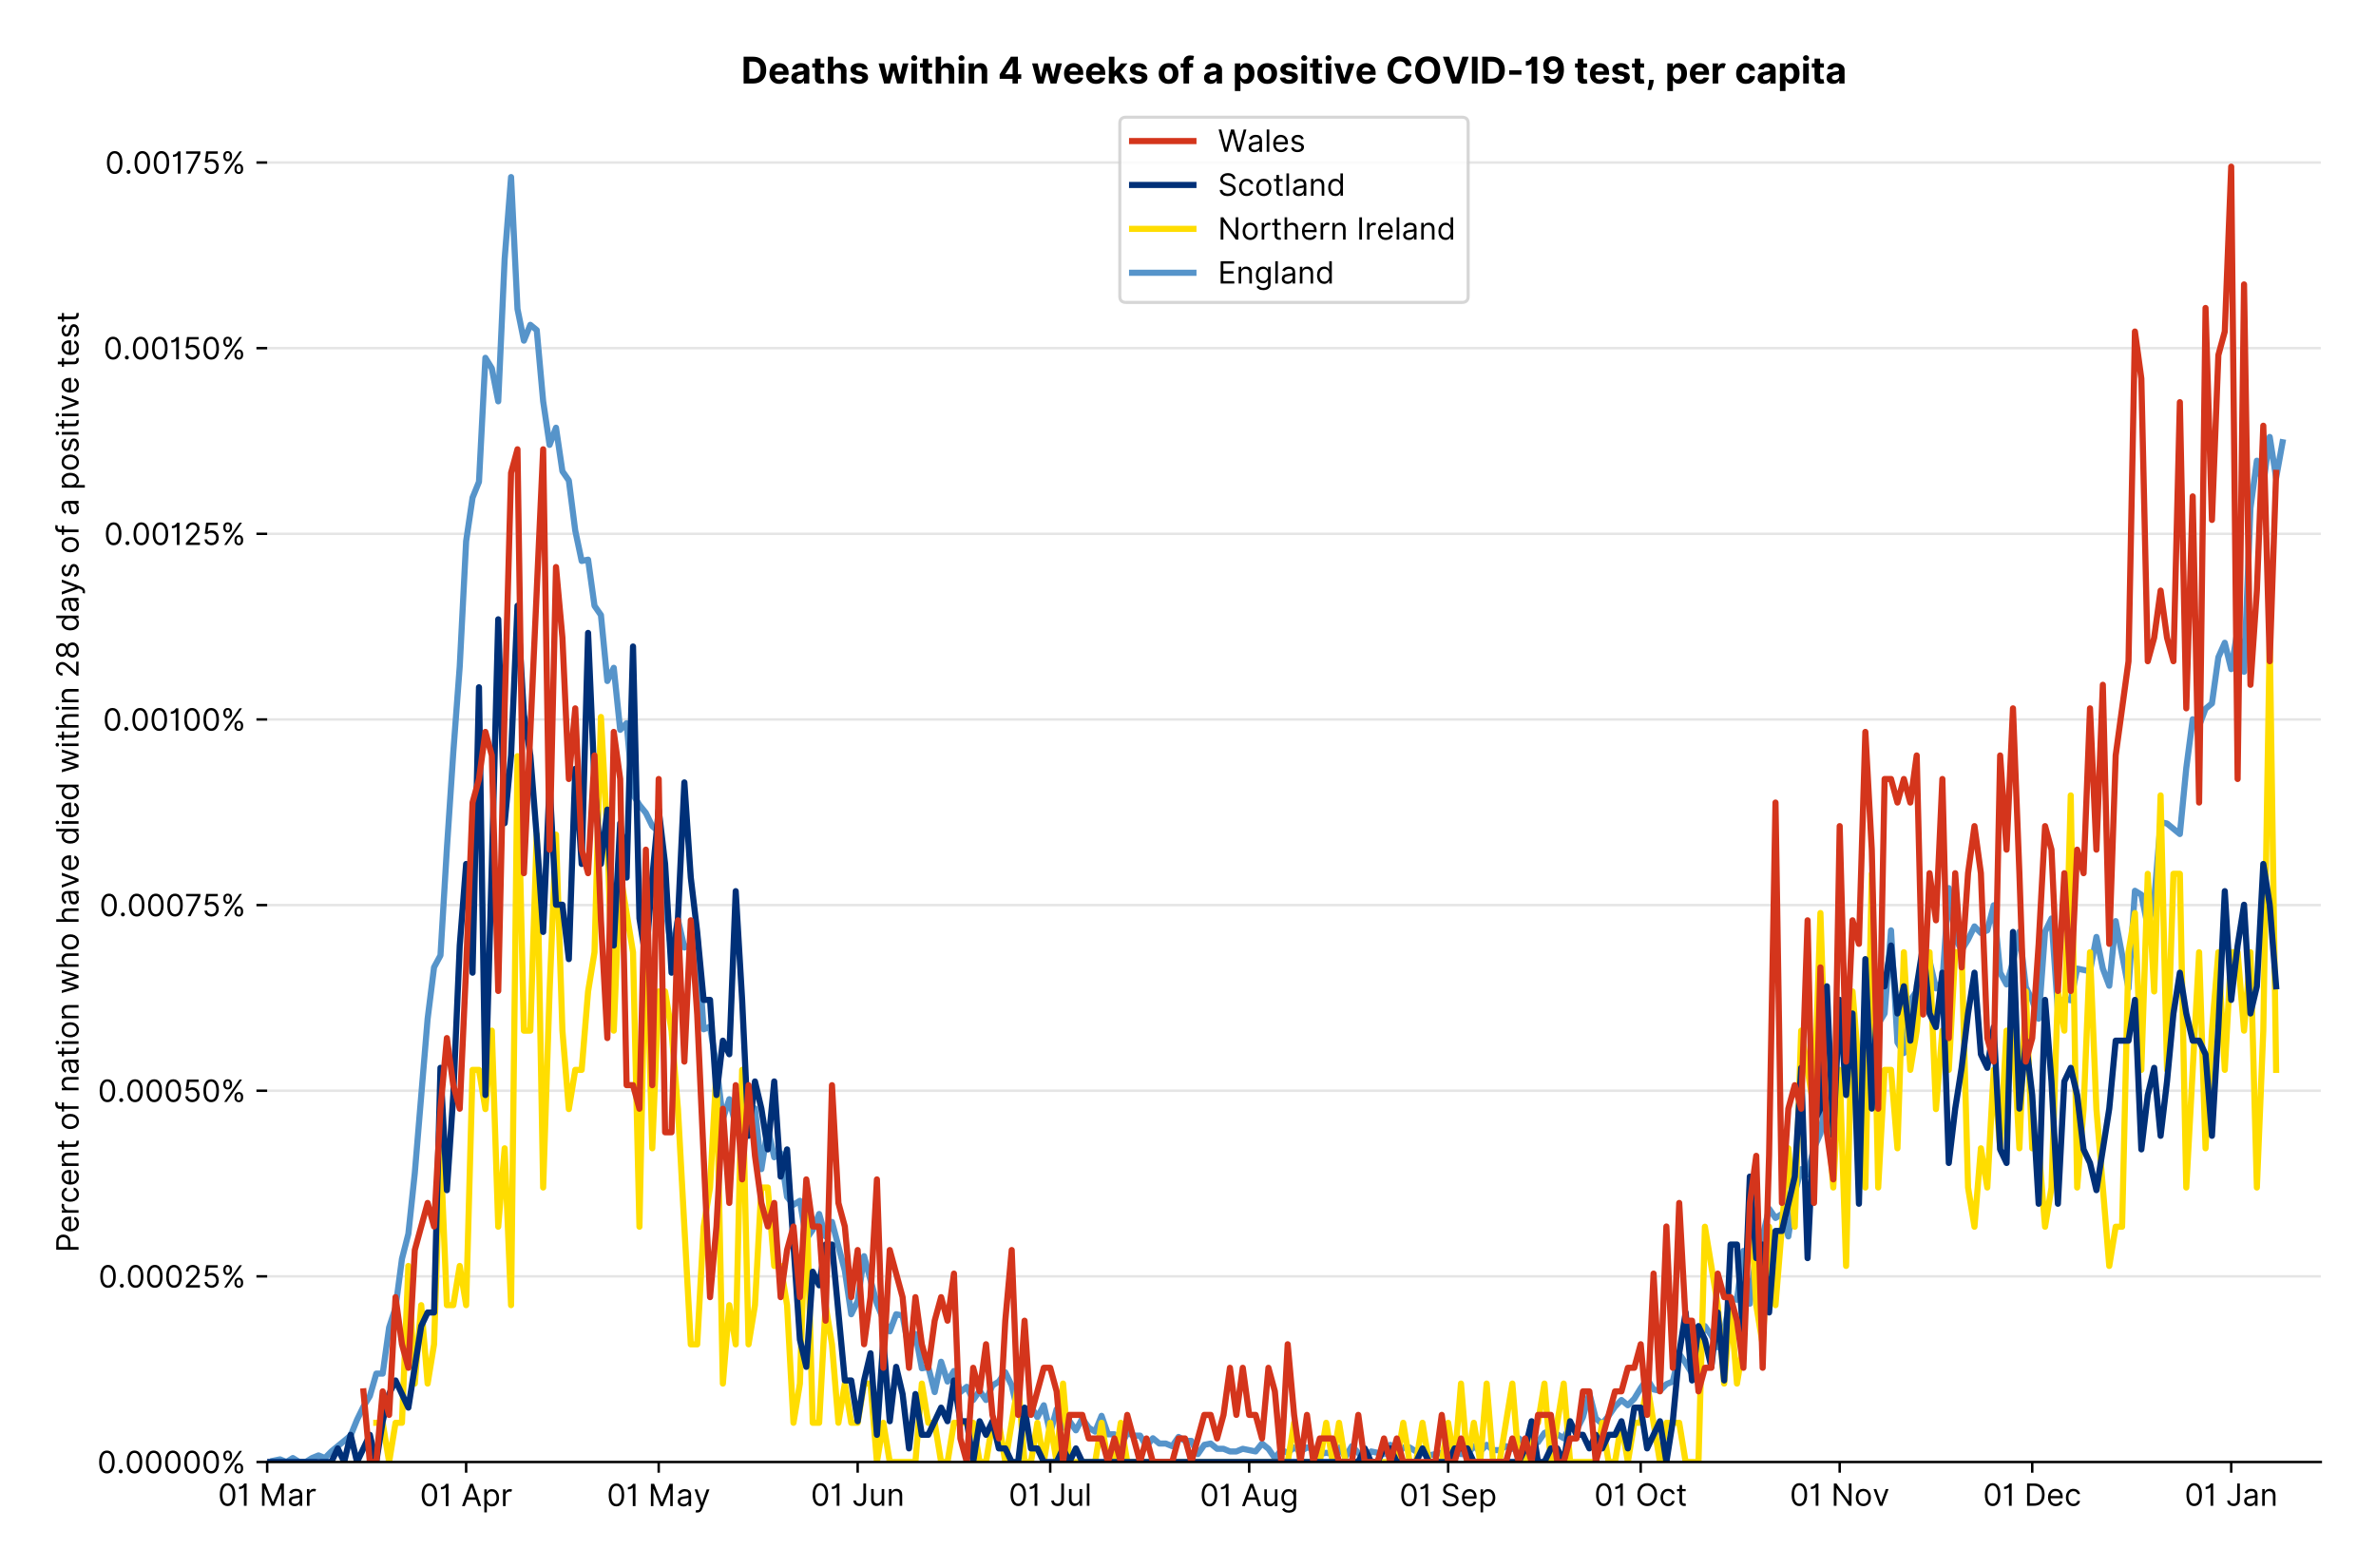 <?xml version="1.0" encoding="utf-8" standalone="no"?>
<!DOCTYPE svg PUBLIC "-//W3C//DTD SVG 1.1//EN"
  "http://www.w3.org/Graphics/SVG/1.1/DTD/svg11.dtd">
<!-- Created with matplotlib (https://matplotlib.org/) -->
<svg version="1.1" viewBox="0 0 774.712 511.276" xmlns="http://www.w3.org/2000/svg" xmlns:xlink="http://www.w3.org/1999/xlink">
 <defs>
  <style type="text/css">*{stroke-linecap:butt;stroke-linejoin:round;}</style>
 </defs>
 <g id="figure_1">
  <g id="patch_1">
   <path d="M 0 511.276 
L 774.712 511.276 
L 774.712 0 
L 0 0 
z
" style="fill:#ffffff;"/>
  </g>
  <g id="axes_1">
   <g id="patch_2">
    <path d="M 87.112 476.745 
L 756.712 476.745 
L 756.712 33.225 
L 87.112 33.225 
z
" style="fill:#ffffff;"/>
   </g>
   <g id="matplotlib.axis_1">
    <g id="xtick_1">
     <g id="line2d_1">
      <defs>
       <path d="M 0 0 
L 0 3.5 
" id="m9ccaa79751" style="stroke:#000000;stroke-width:0.8;"/>
      </defs>
      <g>
       <use style="stroke:#000000;stroke-width:0.8;" x="87.112" xlink:href="#m9ccaa79751" y="476.745"/>
      </g>
     </g>
     <g id="text_1">
      <!-- 01 Mar -->
      <g transform="translate(71.076 491.018)scale(0.1 -0.1)">
       <defs>
        <path d="M 31.25 -1 
Q 19.219 -1 12.594 8.766 
Q 5.969 18.531 5.969 36.359 
Q 5.969 54.047 12.641 63.875 
Q 19.312 73.719 31.25 73.719 
Q 43.188 73.719 49.859 63.875 
Q 56.531 54.047 56.531 36.359 
Q 56.531 18.531 49.906 8.766 
Q 43.297 -1 31.25 -1 
z
M 31.25 6.812 
Q 39.203 6.812 43.609 14.484 
Q 48.016 22.156 48.016 36.359 
Q 48.016 50.531 43.578 58.281 
Q 39.141 66.047 31.25 66.047 
Q 23.375 66.047 18.922 58.281 
Q 14.484 50.531 14.484 36.359 
Q 14.484 22.156 18.906 14.484 
Q 23.328 6.812 31.25 6.812 
z
" id="Inter-Regular-48"/>
        <path d="M 30.828 72.734 
L 30.828 0 
L 22.016 0 
L 22.016 59.938 
L 21.453 59.938 
Q 20.953 58.953 18.891 57.688 
Q 16.828 56.422 13.562 55.484 
Q 10.297 54.547 6.109 54.547 
L 6.109 61.938 
Q 10.328 61.938 13.422 63.453 
Q 16.516 64.984 18.594 67.047 
Q 20.672 69.109 21.75 70.766 
Q 22.828 72.438 23.016 72.734 
z
" id="Inter-Regular-49"/>
        <path id="Inter-Regular-32"/>
        <path d="M 8.812 72.734 
L 19.312 72.734 
L 44.031 12.359 
L 44.891 12.359 
L 69.609 72.734 
L 80.109 72.734 
L 80.109 0 
L 71.875 0 
L 71.875 55.25 
L 71.172 55.25 
L 48.438 0 
L 40.484 0 
L 17.75 55.25 
L 17.047 55.25 
L 17.047 0 
L 8.812 0 
z
" id="Inter-Regular-77"/>
        <path d="M 23.719 -1.281 
Q 18.531 -1.281 14.312 0.688 
Q 10.094 2.656 7.594 6.406 
Q 5.109 10.156 5.109 15.484 
Q 5.109 20.172 6.953 23.094 
Q 8.812 26.031 11.891 27.703 
Q 14.984 29.375 18.734 30.203 
Q 22.484 31.031 26.281 31.531 
Q 31.25 32.172 34.359 32.5 
Q 37.469 32.844 38.906 33.656 
Q 40.344 34.484 40.344 36.5 
L 40.344 36.797 
Q 40.344 42.047 37.484 44.953 
Q 34.625 47.875 28.844 47.875 
Q 22.828 47.875 19.422 45.234 
Q 16.016 42.609 14.625 39.625 
L 6.672 42.469 
Q 8.812 47.438 12.375 50.219 
Q 15.953 53.016 20.188 54.125 
Q 24.438 55.25 28.547 55.25 
Q 31.188 55.25 34.609 54.625 
Q 38.031 54.016 41.25 52.094 
Q 44.469 50.172 46.594 46.297 
Q 48.719 42.438 48.719 35.938 
L 48.719 0 
L 40.344 0 
L 40.344 7.391 
L 39.922 7.391 
Q 39.062 5.609 37.078 3.578 
Q 35.094 1.562 31.781 0.141 
Q 28.484 -1.281 23.719 -1.281 
z
M 25 6.25 
Q 29.969 6.25 33.391 8.203 
Q 36.828 10.156 38.578 13.234 
Q 40.344 16.328 40.344 19.75 
L 40.344 27.422 
Q 39.812 26.781 38.016 26.266 
Q 36.219 25.75 33.891 25.375 
Q 31.578 25 29.391 24.734 
Q 27.203 24.469 25.859 24.297 
Q 22.594 23.859 19.766 22.922 
Q 16.938 21.984 15.219 20.109 
Q 13.5 18.25 13.5 15.062 
Q 13.5 10.688 16.75 8.469 
Q 20 6.25 25 6.25 
z
" id="Inter-Regular-97"/>
        <path d="M 7.672 0 
L 7.672 54.547 
L 15.766 54.547 
L 15.766 46.312 
L 16.344 46.312 
Q 17.797 50.359 21.703 52.875 
Q 25.609 55.391 30.547 55.391 
Q 32.812 55.391 34.516 54.859 
Q 36.219 54.328 37.5 53.406 
L 34.656 46.312 
Q 33.766 46.766 32.578 47.031 
Q 31.391 47.297 29.828 47.297 
Q 23.859 47.297 19.953 43.656 
Q 16.047 40.016 16.047 34.516 
L 16.047 0 
z
" id="Inter-Regular-114"/>
       </defs>
       <use xlink:href="#Inter-Regular-48"/>
       <use x="62.5" xlink:href="#Inter-Regular-49"/>
       <use x="106.676" xlink:href="#Inter-Regular-32"/>
       <use x="134.801" xlink:href="#Inter-Regular-77"/>
       <use x="225.994" xlink:href="#Inter-Regular-97"/>
       <use x="282.386" xlink:href="#Inter-Regular-114"/>
      </g>
     </g>
    </g>
    <g id="xtick_2">
     <g id="line2d_2">
      <g>
       <use style="stroke:#000000;stroke-width:0.8;" x="151.988" xlink:href="#m9ccaa79751" y="476.745"/>
      </g>
     </g>
     <g id="text_2">
      <!-- 01 Apr -->
      <g transform="translate(136.903 491.117)scale(0.1 -0.1)">
       <defs>
        <path d="M 11.797 0 
L 2.562 0 
L 29.266 72.734 
L 38.359 72.734 
L 65.062 0 
L 55.828 0 
L 48.516 20.594 
L 19.109 20.594 
z
M 21.875 28.406 
L 45.734 28.406 
L 34.094 61.219 
L 33.531 61.219 
z
" id="Inter-Regular-65"/>
        <path d="M 7.672 -20.453 
L 7.672 54.547 
L 15.766 54.547 
L 15.766 45.875 
L 16.766 45.875 
Q 17.688 47.297 19.328 49.516 
Q 20.984 51.734 24.094 53.484 
Q 27.203 55.25 32.531 55.25 
Q 39.422 55.25 44.672 51.797 
Q 49.938 48.359 52.875 42.031 
Q 55.828 35.719 55.828 27.125 
Q 55.828 18.469 52.875 12.125 
Q 49.938 5.781 44.703 2.312 
Q 39.484 -1.141 32.672 -1.141 
Q 27.422 -1.141 24.25 0.609 
Q 21.094 2.375 19.391 4.625 
Q 17.688 6.891 16.766 8.375 
L 16.047 8.375 
L 16.047 -20.453 
z
M 15.906 27.266 
Q 15.906 18 19.938 12.188 
Q 23.969 6.391 31.531 6.391 
Q 36.797 6.391 40.328 9.172 
Q 43.859 11.969 45.641 16.703 
Q 47.438 21.453 47.438 27.266 
Q 47.438 33.031 45.672 37.656 
Q 43.922 42.297 40.391 45.016 
Q 36.859 47.734 31.531 47.734 
Q 23.859 47.734 19.875 42.078 
Q 15.906 36.438 15.906 27.266 
z
" id="Inter-Regular-112"/>
       </defs>
       <use xlink:href="#Inter-Regular-48"/>
       <use x="62.5" xlink:href="#Inter-Regular-49"/>
       <use x="106.676" xlink:href="#Inter-Regular-32"/>
       <use x="134.801" xlink:href="#Inter-Regular-65"/>
       <use x="202.415" xlink:href="#Inter-Regular-112"/>
       <use x="263.352" xlink:href="#Inter-Regular-114"/>
      </g>
     </g>
    </g>
    <g id="xtick_3">
     <g id="line2d_3">
      <g>
       <use style="stroke:#000000;stroke-width:0.8;" x="214.772" xlink:href="#m9ccaa79751" y="476.745"/>
      </g>
     </g>
     <g id="text_3">
      <!-- 01 May -->
      <g transform="translate(197.868 491.117)scale(0.1 -0.1)">
       <defs>
        <path d="M 12.781 -21.172 
Q 10.656 -21.172 8.984 -20.828 
Q 7.312 -20.484 6.672 -20.172 
L 8.812 -12.781 
Q 13.391 -13.953 16.453 -12.719 
Q 19.531 -11.5 21.734 -5.391 
L 23.578 -0.281 
L 3.406 54.547 
L 12.5 54.547 
L 27.562 11.078 
L 28.125 11.078 
L 43.188 54.547 
L 52.281 54.547 
L 28.844 -8.812 
Q 24.219 -21.172 12.781 -21.172 
z
" id="Inter-Regular-121"/>
       </defs>
       <use xlink:href="#Inter-Regular-48"/>
       <use x="62.5" xlink:href="#Inter-Regular-49"/>
       <use x="106.676" xlink:href="#Inter-Regular-32"/>
       <use x="134.801" xlink:href="#Inter-Regular-77"/>
       <use x="225.994" xlink:href="#Inter-Regular-97"/>
       <use x="282.386" xlink:href="#Inter-Regular-121"/>
      </g>
     </g>
    </g>
    <g id="xtick_4">
     <g id="line2d_4">
      <g>
       <use style="stroke:#000000;stroke-width:0.8;" x="279.648" xlink:href="#m9ccaa79751" y="476.745"/>
      </g>
     </g>
     <g id="text_4">
      <!-- 01 Jun -->
      <g transform="translate(264.363 491.018)scale(0.1 -0.1)">
       <defs>
        <path d="M 36.656 72.734 
L 45.453 72.734 
L 45.453 20.734 
Q 45.453 10.266 39.828 4.625 
Q 34.203 -1 24.719 -1 
Q 18.75 -1 14.094 1.188 
Q 9.453 3.375 6.781 7.422 
Q 4.125 11.469 4.125 17.047 
L 12.781 17.047 
Q 12.781 12.422 16.156 9.609 
Q 19.531 6.812 24.719 6.812 
Q 30.438 6.812 33.547 10.375 
Q 36.656 13.953 36.656 20.734 
z
" id="Inter-Regular-74"/>
        <path d="M 42.047 22.297 
L 42.047 54.547 
L 50.422 54.547 
L 50.422 0 
L 42.047 0 
L 42.047 9.234 
L 41.484 9.234 
Q 39.562 5.078 35.516 2.188 
Q 31.469 -0.703 25.281 -0.703 
Q 17.609 -0.703 12.641 4.375 
Q 7.672 9.453 7.672 19.891 
L 7.672 54.547 
L 16.047 54.547 
L 16.047 20.453 
Q 16.047 14.484 19.406 10.938 
Q 22.766 7.391 27.984 7.391 
Q 31.109 7.391 34.359 8.984 
Q 37.609 10.578 39.828 13.875 
Q 42.047 17.188 42.047 22.297 
z
" id="Inter-Regular-117"/>
        <path d="M 16.047 32.812 
L 16.047 0 
L 7.672 0 
L 7.672 54.547 
L 15.766 54.547 
L 15.766 46.016 
L 16.484 46.016 
Q 18.391 50.172 22.297 52.703 
Q 26.203 55.25 32.391 55.25 
Q 40.656 55.25 45.75 50.172 
Q 50.859 45.094 50.859 34.656 
L 50.859 0 
L 42.469 0 
L 42.469 34.094 
Q 42.469 40.516 39.125 44.125 
Q 35.797 47.734 29.969 47.734 
Q 23.969 47.734 20 43.844 
Q 16.047 39.953 16.047 32.812 
z
" id="Inter-Regular-110"/>
       </defs>
       <use xlink:href="#Inter-Regular-48"/>
       <use x="62.5" xlink:href="#Inter-Regular-49"/>
       <use x="106.676" xlink:href="#Inter-Regular-32"/>
       <use x="134.801" xlink:href="#Inter-Regular-74"/>
       <use x="189.063" xlink:href="#Inter-Regular-117"/>
       <use x="247.159" xlink:href="#Inter-Regular-110"/>
      </g>
     </g>
    </g>
    <g id="xtick_5">
     <g id="line2d_5">
      <g>
       <use style="stroke:#000000;stroke-width:0.8;" x="342.431" xlink:href="#m9ccaa79751" y="476.745"/>
      </g>
     </g>
     <g id="text_5">
      <!-- 01 Jul -->
      <g transform="translate(328.887 491.018)scale(0.1 -0.1)">
       <defs>
        <path d="M 16.047 72.734 
L 16.047 0 
L 7.672 0 
L 7.672 72.734 
z
" id="Inter-Regular-108"/>
       </defs>
       <use xlink:href="#Inter-Regular-48"/>
       <use x="62.5" xlink:href="#Inter-Regular-49"/>
       <use x="106.676" xlink:href="#Inter-Regular-32"/>
       <use x="134.801" xlink:href="#Inter-Regular-74"/>
       <use x="189.063" xlink:href="#Inter-Regular-117"/>
       <use x="247.159" xlink:href="#Inter-Regular-108"/>
      </g>
     </g>
    </g>
    <g id="xtick_6">
     <g id="line2d_6">
      <g>
       <use style="stroke:#000000;stroke-width:0.8;" x="407.307" xlink:href="#m9ccaa79751" y="476.745"/>
      </g>
     </g>
     <g id="text_6">
      <!-- 01 Aug -->
      <g transform="translate(391.235 491.117)scale(0.1 -0.1)">
       <defs>
        <path d="M 29.688 -21.594 
Q 20.562 -21.594 15.25 -18.266 
Q 9.938 -14.953 7.391 -10.656 
L 14.062 -5.969 
Q 15.203 -7.453 16.938 -9.391 
Q 18.688 -11.328 21.719 -12.766 
Q 24.75 -14.203 29.688 -14.203 
Q 36.297 -14.203 40.594 -11 
Q 44.891 -7.812 44.891 -1 
L 44.891 10.078 
L 44.172 10.078 
Q 43.25 8.594 41.562 6.406 
Q 39.875 4.219 36.734 2.531 
Q 33.594 0.859 28.266 0.859 
Q 21.656 0.859 16.422 3.984 
Q 11.188 7.109 8.141 13.062 
Q 5.109 19.031 5.109 27.562 
Q 5.109 35.938 8.062 42.172 
Q 11.016 48.406 16.266 51.828 
Q 21.516 55.25 28.406 55.25 
Q 33.734 55.25 36.875 53.484 
Q 40.016 51.734 41.703 49.516 
Q 43.391 47.297 44.312 45.875 
L 45.172 45.875 
L 45.172 54.547 
L 53.266 54.547 
L 53.266 -1.562 
Q 53.266 -8.594 50.078 -13.016 
Q 46.906 -17.438 41.562 -19.516 
Q 36.219 -21.594 29.688 -21.594 
z
M 29.406 8.375 
Q 36.969 8.375 41 13.5 
Q 45.031 18.641 45.031 27.703 
Q 45.031 36.547 41.047 42.141 
Q 37.078 47.734 29.406 47.734 
Q 24.078 47.734 20.547 45.031 
Q 17.016 42.328 15.25 37.781 
Q 13.5 33.234 13.5 27.703 
Q 13.5 19.172 17.5 13.766 
Q 21.516 8.375 29.406 8.375 
z
" id="Inter-Regular-103"/>
       </defs>
       <use xlink:href="#Inter-Regular-48"/>
       <use x="62.5" xlink:href="#Inter-Regular-49"/>
       <use x="106.676" xlink:href="#Inter-Regular-32"/>
       <use x="134.801" xlink:href="#Inter-Regular-65"/>
       <use x="202.415" xlink:href="#Inter-Regular-117"/>
       <use x="260.511" xlink:href="#Inter-Regular-103"/>
      </g>
     </g>
    </g>
    <g id="xtick_7">
     <g id="line2d_7">
      <g>
       <use style="stroke:#000000;stroke-width:0.8;" x="472.183" xlink:href="#m9ccaa79751" y="476.745"/>
      </g>
     </g>
     <g id="text_7">
      <!-- 01 Sep -->
      <g transform="translate(456.295 491.117)scale(0.1 -0.1)">
       <defs>
        <path d="M 48.578 54.547 
Q 47.938 59.938 43.391 62.922 
Q 38.844 65.906 32.25 65.906 
Q 25 65.906 20.594 62.484 
Q 16.188 59.062 16.188 53.828 
Q 16.188 49.922 18.578 47.531 
Q 20.984 45.141 24.266 43.797 
Q 27.562 42.469 30.25 41.766 
L 37.641 39.766 
Q 40.484 39.031 43.984 37.719 
Q 47.484 36.406 50.688 34.141 
Q 53.906 31.891 56 28.375 
Q 58.094 24.859 58.094 19.75 
Q 58.094 13.844 55.016 9.078 
Q 51.953 4.328 46.078 1.516 
Q 40.203 -1.281 31.812 -1.281 
Q 20.094 -1.281 13.203 4.25 
Q 6.328 9.797 5.688 18.75 
L 14.781 18.75 
Q 15.125 14.625 17.562 11.938 
Q 20 9.266 23.734 7.969 
Q 27.484 6.672 31.812 6.672 
Q 36.859 6.672 40.875 8.328 
Q 44.891 9.984 47.234 12.938 
Q 49.578 15.906 49.578 19.891 
Q 49.578 23.516 47.547 25.781 
Q 45.531 28.047 42.219 29.469 
Q 38.922 30.891 35.094 31.953 
L 26.141 34.516 
Q 17.609 36.969 12.641 41.516 
Q 7.672 46.062 7.672 53.406 
Q 7.672 59.516 10.984 64.078 
Q 14.312 68.641 19.938 71.172 
Q 25.562 73.719 32.531 73.719 
Q 39.562 73.719 45.031 71.219 
Q 50.5 68.719 53.703 64.375 
Q 56.922 60.047 57.109 54.547 
z
" id="Inter-Regular-83"/>
        <path d="M 30.547 -1.141 
Q 22.656 -1.141 16.953 2.359 
Q 11.266 5.859 8.188 12.156 
Q 5.109 18.469 5.109 26.844 
Q 5.109 35.234 8.188 41.641 
Q 11.266 48.047 16.781 51.641 
Q 22.297 55.25 29.688 55.25 
Q 33.953 55.25 38.109 53.828 
Q 42.266 52.422 45.672 49.234 
Q 49.078 46.062 51.094 40.844 
Q 53.125 35.625 53.125 27.984 
L 53.125 24.438 
L 13.531 24.438 
Q 13.812 15.703 18.484 11.047 
Q 23.156 6.391 30.547 6.391 
Q 35.484 6.391 39.031 8.516 
Q 42.578 10.656 44.172 14.922 
L 52.281 12.641 
Q 50.359 6.469 44.594 2.656 
Q 38.844 -1.141 30.547 -1.141 
z
M 13.531 31.672 
L 44.609 31.672 
Q 44.609 38.594 40.547 43.156 
Q 36.5 47.734 29.688 47.734 
Q 24.891 47.734 21.375 45.484 
Q 17.859 43.25 15.828 39.578 
Q 13.812 35.906 13.531 31.672 
z
" id="Inter-Regular-101"/>
       </defs>
       <use xlink:href="#Inter-Regular-48"/>
       <use x="62.5" xlink:href="#Inter-Regular-49"/>
       <use x="106.676" xlink:href="#Inter-Regular-32"/>
       <use x="134.801" xlink:href="#Inter-Regular-83"/>
       <use x="198.58" xlink:href="#Inter-Regular-101"/>
       <use x="256.818" xlink:href="#Inter-Regular-112"/>
      </g>
     </g>
    </g>
    <g id="xtick_8">
     <g id="line2d_8">
      <g>
       <use style="stroke:#000000;stroke-width:0.8;" x="534.966" xlink:href="#m9ccaa79751" y="476.745"/>
      </g>
     </g>
     <g id="text_8">
      <!-- 01 Oct -->
      <g transform="translate(519.809 491.018)scale(0.1 -0.1)">
       <defs>
        <path d="M 70.172 36.359 
Q 70.172 24.859 66.016 16.469 
Q 61.859 8.094 54.609 3.547 
Q 47.375 -1 38.062 -1 
Q 28.766 -1 21.516 3.547 
Q 14.281 8.094 10.125 16.469 
Q 5.969 24.859 5.969 36.359 
Q 5.969 47.875 10.125 56.25 
Q 14.281 64.625 21.516 69.172 
Q 28.766 73.719 38.062 73.719 
Q 47.375 73.719 54.609 69.172 
Q 61.859 64.625 66.016 56.25 
Q 70.172 47.875 70.172 36.359 
z
M 61.656 36.359 
Q 61.656 45.812 58.5 52.312 
Q 55.359 58.812 50.016 62.141 
Q 44.672 65.484 38.062 65.484 
Q 31.469 65.484 26.125 62.141 
Q 20.781 58.812 17.625 52.312 
Q 14.484 45.812 14.484 36.359 
Q 14.484 26.922 17.625 20.422 
Q 20.781 13.922 26.125 10.578 
Q 31.469 7.25 38.062 7.25 
Q 44.672 7.25 50.016 10.578 
Q 55.359 13.922 58.5 20.422 
Q 61.656 26.922 61.656 36.359 
z
" id="Inter-Regular-79"/>
        <path d="M 29.828 -1.141 
Q 22.156 -1.141 16.609 2.484 
Q 11.078 6.109 8.094 12.469 
Q 5.109 18.828 5.109 26.984 
Q 5.109 35.297 8.188 41.672 
Q 11.266 48.047 16.781 51.641 
Q 22.297 55.25 29.688 55.25 
Q 35.438 55.25 40.047 53.125 
Q 44.672 51 47.609 47.156 
Q 50.562 43.328 51.281 38.203 
L 42.906 38.203 
Q 41.938 41.938 38.656 44.828 
Q 35.375 47.734 29.828 47.734 
Q 22.484 47.734 17.984 42.141 
Q 13.5 36.547 13.5 27.266 
Q 13.5 17.797 17.938 12.094 
Q 22.375 6.391 29.828 6.391 
Q 34.734 6.391 38.234 8.906 
Q 41.734 11.438 42.906 15.906 
L 51.281 15.906 
Q 50.562 11.078 47.781 7.219 
Q 45 3.375 40.438 1.109 
Q 35.875 -1.141 29.828 -1.141 
z
" id="Inter-Regular-99"/>
        <path d="M 31.391 54.547 
L 31.391 47.438 
L 19.75 47.438 
L 19.75 15.625 
Q 19.75 12.078 20.797 10.312 
Q 21.844 8.562 23.484 7.969 
Q 25.141 7.391 26.984 7.391 
Q 28.375 7.391 29.266 7.547 
Q 30.156 7.703 30.688 7.812 
L 32.391 0.281 
Q 31.531 -0.031 30 -0.359 
Q 28.484 -0.703 26.141 -0.703 
Q 22.594 -0.703 19.188 0.812 
Q 15.797 2.344 13.578 5.469 
Q 11.359 8.594 11.359 13.359 
L 11.359 47.438 
L 3.125 47.438 
L 3.125 54.547 
L 11.359 54.547 
L 11.359 67.609 
L 19.75 67.609 
L 19.75 54.547 
z
" id="Inter-Regular-116"/>
       </defs>
       <use xlink:href="#Inter-Regular-48"/>
       <use x="62.5" xlink:href="#Inter-Regular-49"/>
       <use x="106.676" xlink:href="#Inter-Regular-32"/>
       <use x="134.801" xlink:href="#Inter-Regular-79"/>
       <use x="210.938" xlink:href="#Inter-Regular-99"/>
       <use x="266.761" xlink:href="#Inter-Regular-116"/>
      </g>
     </g>
    </g>
    <g id="xtick_9">
     <g id="line2d_9">
      <g>
       <use style="stroke:#000000;stroke-width:0.8;" x="599.842" xlink:href="#m9ccaa79751" y="476.745"/>
      </g>
     </g>
     <g id="text_9">
      <!-- 01 Nov -->
      <g transform="translate(583.571 491.018)scale(0.1 -0.1)">
       <defs>
        <path d="M 66.484 72.734 
L 66.484 0 
L 57.953 0 
L 18.328 57.109 
L 17.609 57.109 
L 17.609 0 
L 8.812 0 
L 8.812 72.734 
L 17.328 72.734 
L 57.109 15.484 
L 57.812 15.484 
L 57.812 72.734 
z
" id="Inter-Regular-78"/>
        <path d="M 29.828 -1.141 
Q 22.438 -1.141 16.875 2.375 
Q 11.328 5.891 8.219 12.203 
Q 5.109 18.531 5.109 26.984 
Q 5.109 35.516 8.219 41.859 
Q 11.328 48.219 16.875 51.734 
Q 22.438 55.25 29.828 55.25 
Q 37.219 55.25 42.766 51.734 
Q 48.328 48.219 51.438 41.859 
Q 54.547 35.516 54.547 26.984 
Q 54.547 18.531 51.438 12.203 
Q 48.328 5.891 42.766 2.375 
Q 37.219 -1.141 29.828 -1.141 
z
M 29.828 6.391 
Q 35.438 6.391 39.062 9.266 
Q 42.688 12.141 44.422 16.828 
Q 46.172 21.516 46.172 26.984 
Q 46.172 32.453 44.422 37.172 
Q 42.688 41.906 39.062 44.812 
Q 35.438 47.734 29.828 47.734 
Q 24.219 47.734 20.594 44.812 
Q 16.969 41.906 15.234 37.172 
Q 13.5 32.453 13.5 26.984 
Q 13.5 21.516 15.234 16.828 
Q 16.969 12.141 20.594 9.266 
Q 24.219 6.391 29.828 6.391 
z
" id="Inter-Regular-111"/>
        <path d="M 52.281 54.547 
L 32.109 0 
L 23.578 0 
L 3.406 54.547 
L 12.5 54.547 
L 27.562 11.078 
L 28.125 11.078 
L 43.188 54.547 
z
" id="Inter-Regular-118"/>
       </defs>
       <use xlink:href="#Inter-Regular-48"/>
       <use x="62.5" xlink:href="#Inter-Regular-49"/>
       <use x="106.676" xlink:href="#Inter-Regular-32"/>
       <use x="134.801" xlink:href="#Inter-Regular-78"/>
       <use x="210.085" xlink:href="#Inter-Regular-111"/>
       <use x="269.744" xlink:href="#Inter-Regular-118"/>
      </g>
     </g>
    </g>
    <g id="xtick_10">
     <g id="line2d_10">
      <g>
       <use style="stroke:#000000;stroke-width:0.8;" x="662.625" xlink:href="#m9ccaa79751" y="476.745"/>
      </g>
     </g>
     <g id="text_10">
      <!-- 01 Dec -->
      <g transform="translate(646.588 491.018)scale(0.1 -0.1)">
       <defs>
        <path d="M 31.25 0 
L 8.812 0 
L 8.812 72.734 
L 32.25 72.734 
Q 42.828 72.734 50.359 68.375 
Q 57.891 64.031 61.891 55.906 
Q 65.906 47.797 65.906 36.5 
Q 65.906 25.141 61.859 16.953 
Q 57.812 8.766 50.062 4.375 
Q 42.328 0 31.25 0 
z
M 17.609 7.812 
L 30.688 7.812 
Q 44.219 7.812 50.797 15.5 
Q 57.391 23.188 57.391 36.5 
Q 57.391 49.719 50.922 57.312 
Q 44.469 64.922 31.672 64.922 
L 17.609 64.922 
z
" id="Inter-Regular-68"/>
       </defs>
       <use xlink:href="#Inter-Regular-48"/>
       <use x="62.5" xlink:href="#Inter-Regular-49"/>
       <use x="106.676" xlink:href="#Inter-Regular-32"/>
       <use x="134.801" xlink:href="#Inter-Regular-68"/>
       <use x="206.676" xlink:href="#Inter-Regular-101"/>
       <use x="264.915" xlink:href="#Inter-Regular-99"/>
      </g>
     </g>
    </g>
    <g id="xtick_11">
     <g id="line2d_11">
      <g>
       <use style="stroke:#000000;stroke-width:0.8;" x="727.501" xlink:href="#m9ccaa79751" y="476.745"/>
      </g>
     </g>
     <g id="text_11">
      <!-- 01 Jan -->
      <g transform="translate(712.302 491.018)scale(0.1 -0.1)">
       <use xlink:href="#Inter-Regular-48"/>
       <use x="62.5" xlink:href="#Inter-Regular-49"/>
       <use x="106.676" xlink:href="#Inter-Regular-32"/>
       <use x="134.801" xlink:href="#Inter-Regular-74"/>
       <use x="189.063" xlink:href="#Inter-Regular-97"/>
       <use x="245.455" xlink:href="#Inter-Regular-110"/>
      </g>
     </g>
    </g>
   </g>
   <g id="matplotlib.axis_2">
    <g id="ytick_1">
     <g id="line2d_12">
      <path clip-path="url(#pbe1bd27c18)" d="M 87.112 476.745 
L 756.712 476.745 
" style="fill:none;stroke:#e5e5e5;stroke-linecap:square;stroke-width:0.8;"/>
     </g>
     <g id="line2d_13">
      <defs>
       <path d="M 0 0 
L -3.5 0 
" id="md06f3cc5cd" style="stroke:#000000;stroke-width:0.8;"/>
      </defs>
      <g>
       <use style="stroke:#000000;stroke-width:0.8;" x="87.112" xlink:href="#md06f3cc5cd" y="476.745"/>
      </g>
     </g>
     <g id="text_12">
      <!-- 0.00000% -->
      <g transform="translate(31.731 480.382)scale(0.1 -0.1)">
       <defs>
        <path d="M 13.781 -0.562 
Q 11.156 -0.562 9.266 1.312 
Q 7.391 3.203 7.391 5.828 
Q 7.391 8.453 9.266 10.328 
Q 11.156 12.219 13.781 12.219 
Q 16.406 12.219 18.281 10.328 
Q 20.172 8.453 20.172 5.828 
Q 20.172 3.203 18.281 1.312 
Q 16.406 -0.562 13.781 -0.562 
z
" id="Inter-Regular-46"/>
        <path d="M 44.609 13.641 
L 44.609 17.469 
Q 44.609 21.453 46.25 24.766 
Q 47.906 28.094 51.078 30.094 
Q 54.266 32.109 58.812 32.109 
Q 63.422 32.109 66.547 30.094 
Q 69.672 28.094 71.266 24.766 
Q 72.875 21.453 72.875 17.469 
L 72.875 13.641 
Q 72.875 9.656 71.25 6.328 
Q 69.641 3.016 66.5 1 
Q 63.359 -1 58.812 -1 
Q 54.188 -1 51.031 1 
Q 47.875 3.016 46.234 6.328 
Q 44.609 9.656 44.609 13.641 
z
M 8.375 55.25 
L 8.375 59.094 
Q 8.375 63.062 10.031 66.375 
Q 11.688 69.703 14.859 71.703 
Q 18.047 73.719 22.594 73.719 
Q 27.203 73.719 30.328 71.703 
Q 33.453 69.703 35.047 66.375 
Q 36.656 63.062 36.656 59.094 
L 36.656 55.25 
Q 36.656 51.281 35.031 47.953 
Q 33.422 44.641 30.266 42.625 
Q 27.125 40.625 22.594 40.625 
Q 17.969 40.625 14.812 42.625 
Q 11.656 44.641 10.016 47.953 
Q 8.375 51.281 8.375 55.25 
z
M 11.078 0 
L 61.078 72.734 
L 69.172 72.734 
L 19.172 0 
z
M 51.844 17.469 
L 51.844 13.641 
Q 51.844 10.328 53.406 7.719 
Q 54.969 5.109 58.812 5.109 
Q 62.531 5.109 64.078 7.719 
Q 65.625 10.328 65.625 13.641 
L 65.625 17.469 
Q 65.625 20.781 64.125 23.391 
Q 62.641 26 58.812 26 
Q 55.078 26 53.453 23.391 
Q 51.844 20.781 51.844 17.469 
z
M 15.625 59.094 
L 15.625 55.25 
Q 15.625 51.953 17.188 49.344 
Q 18.75 46.734 22.594 46.734 
Q 26.312 46.734 27.859 49.344 
Q 29.406 51.953 29.406 55.25 
L 29.406 59.094 
Q 29.406 62.391 27.906 65 
Q 26.422 67.609 22.594 67.609 
Q 18.859 67.609 17.234 65 
Q 15.625 62.391 15.625 59.094 
z
" id="Inter-Regular-37"/>
       </defs>
       <use xlink:href="#Inter-Regular-48"/>
       <use x="62.5" xlink:href="#Inter-Regular-46"/>
       <use x="90.057" xlink:href="#Inter-Regular-48"/>
       <use x="152.557" xlink:href="#Inter-Regular-48"/>
       <use x="215.057" xlink:href="#Inter-Regular-48"/>
       <use x="277.557" xlink:href="#Inter-Regular-48"/>
       <use x="340.057" xlink:href="#Inter-Regular-48"/>
       <use x="402.557" xlink:href="#Inter-Regular-37"/>
      </g>
     </g>
    </g>
    <g id="ytick_2">
     <g id="line2d_14">
      <path clip-path="url(#pbe1bd27c18)" d="M 87.112 416.21 
L 756.712 416.21 
" style="fill:none;stroke:#e5e5e5;stroke-linecap:square;stroke-width:0.8;"/>
     </g>
     <g id="line2d_15">
      <g>
       <use style="stroke:#000000;stroke-width:0.8;" x="87.112" xlink:href="#md06f3cc5cd" y="416.21"/>
      </g>
     </g>
     <g id="text_13">
      <!-- 0.00025% -->
      <g transform="translate(32.1 419.846)scale(0.1 -0.1)">
       <defs>
        <path d="M 7.531 0 
L 7.531 6.391 
L 31.531 32.672 
Q 35.766 37.281 38.5 40.703 
Q 41.234 44.141 42.562 47.172 
Q 43.891 50.219 43.891 53.547 
Q 43.891 59.297 39.891 62.672 
Q 35.906 66.047 29.969 66.047 
Q 23.656 66.047 19.922 62.266 
Q 16.188 58.484 16.188 52.266 
L 7.812 52.266 
Q 7.812 58.672 10.75 63.5 
Q 13.703 68.328 18.797 71.016 
Q 23.906 73.719 30.25 73.719 
Q 36.656 73.719 41.578 71.016 
Q 46.516 68.328 49.312 63.734 
Q 52.125 59.156 52.125 53.547 
Q 52.125 49.531 50.688 45.719 
Q 49.25 41.906 45.719 37.234 
Q 42.188 32.562 35.938 25.859 
L 19.609 8.375 
L 19.609 7.812 
L 53.406 7.812 
L 53.406 0 
z
" id="Inter-Regular-50"/>
        <path d="M 30.25 -1 
Q 24 -1 19 1.484 
Q 14 3.984 10.969 8.312 
Q 7.953 12.641 7.672 18.188 
L 16.188 18.188 
Q 16.688 13.25 20.688 10.031 
Q 24.688 6.812 30.25 6.812 
Q 34.734 6.812 38.234 8.906 
Q 41.734 11.016 43.734 14.688 
Q 45.734 18.359 45.734 23.016 
Q 45.734 27.766 43.656 31.516 
Q 41.578 35.266 37.953 37.422 
Q 34.344 39.594 29.688 39.625 
Q 26.344 39.672 22.828 38.625 
Q 19.312 37.578 17.047 35.938 
L 8.812 36.938 
L 13.219 72.734 
L 51 72.734 
L 51 64.922 
L 20.594 64.922 
L 18.047 43.469 
L 18.469 43.469 
Q 20.703 45.234 24.078 46.406 
Q 27.453 47.578 31.109 47.578 
Q 37.781 47.578 43.016 44.406 
Q 48.266 41.234 51.266 35.719 
Q 54.266 30.219 54.266 23.156 
Q 54.266 16.188 51.156 10.734 
Q 48.047 5.297 42.609 2.141 
Q 37.188 -1 30.25 -1 
z
" id="Inter-Regular-53"/>
       </defs>
       <use xlink:href="#Inter-Regular-48"/>
       <use x="62.5" xlink:href="#Inter-Regular-46"/>
       <use x="90.057" xlink:href="#Inter-Regular-48"/>
       <use x="152.557" xlink:href="#Inter-Regular-48"/>
       <use x="215.057" xlink:href="#Inter-Regular-48"/>
       <use x="277.557" xlink:href="#Inter-Regular-50"/>
       <use x="338.068" xlink:href="#Inter-Regular-53"/>
       <use x="398.864" xlink:href="#Inter-Regular-37"/>
      </g>
     </g>
    </g>
    <g id="ytick_3">
     <g id="line2d_16">
      <path clip-path="url(#pbe1bd27c18)" d="M 87.112 355.674 
L 756.712 355.674 
" style="fill:none;stroke:#e5e5e5;stroke-linecap:square;stroke-width:0.8;"/>
     </g>
     <g id="line2d_17">
      <g>
       <use style="stroke:#000000;stroke-width:0.8;" x="87.112" xlink:href="#md06f3cc5cd" y="355.674"/>
      </g>
     </g>
     <g id="text_14">
      <!-- 0.00050% -->
      <g transform="translate(31.902 359.311)scale(0.1 -0.1)">
       <use xlink:href="#Inter-Regular-48"/>
       <use x="62.5" xlink:href="#Inter-Regular-46"/>
       <use x="90.057" xlink:href="#Inter-Regular-48"/>
       <use x="152.557" xlink:href="#Inter-Regular-48"/>
       <use x="215.057" xlink:href="#Inter-Regular-48"/>
       <use x="277.557" xlink:href="#Inter-Regular-53"/>
       <use x="338.352" xlink:href="#Inter-Regular-48"/>
       <use x="400.852" xlink:href="#Inter-Regular-37"/>
      </g>
     </g>
    </g>
    <g id="ytick_4">
     <g id="line2d_18">
      <path clip-path="url(#pbe1bd27c18)" d="M 87.112 295.139 
L 756.712 295.139 
" style="fill:none;stroke:#e5e5e5;stroke-linecap:square;stroke-width:0.8;"/>
     </g>
     <g id="line2d_19">
      <g>
       <use style="stroke:#000000;stroke-width:0.8;" x="87.112" xlink:href="#md06f3cc5cd" y="295.139"/>
      </g>
     </g>
     <g id="text_15">
      <!-- 0.00075% -->
      <g transform="translate(32.441 298.776)scale(0.1 -0.1)">
       <defs>
        <path d="M 9.797 0 
L 42.328 64.344 
L 42.328 64.922 
L 4.828 64.922 
L 4.828 72.734 
L 51.422 72.734 
L 51.422 64.484 
L 19.031 0 
z
" id="Inter-Regular-55"/>
       </defs>
       <use xlink:href="#Inter-Regular-48"/>
       <use x="62.5" xlink:href="#Inter-Regular-46"/>
       <use x="90.057" xlink:href="#Inter-Regular-48"/>
       <use x="152.557" xlink:href="#Inter-Regular-48"/>
       <use x="215.057" xlink:href="#Inter-Regular-48"/>
       <use x="277.557" xlink:href="#Inter-Regular-55"/>
       <use x="334.659" xlink:href="#Inter-Regular-53"/>
       <use x="395.455" xlink:href="#Inter-Regular-37"/>
      </g>
     </g>
    </g>
    <g id="ytick_5">
     <g id="line2d_20">
      <path clip-path="url(#pbe1bd27c18)" d="M 87.112 234.604 
L 756.712 234.604 
" style="fill:none;stroke:#e5e5e5;stroke-linecap:square;stroke-width:0.8;"/>
     </g>
     <g id="line2d_21">
      <g>
       <use style="stroke:#000000;stroke-width:0.8;" x="87.112" xlink:href="#md06f3cc5cd" y="234.604"/>
      </g>
     </g>
     <g id="text_16">
      <!-- 0.00100% -->
      <g transform="translate(33.564 238.241)scale(0.1 -0.1)">
       <use xlink:href="#Inter-Regular-48"/>
       <use x="62.5" xlink:href="#Inter-Regular-46"/>
       <use x="90.057" xlink:href="#Inter-Regular-48"/>
       <use x="152.557" xlink:href="#Inter-Regular-48"/>
       <use x="215.057" xlink:href="#Inter-Regular-49"/>
       <use x="259.233" xlink:href="#Inter-Regular-48"/>
       <use x="321.733" xlink:href="#Inter-Regular-48"/>
       <use x="384.233" xlink:href="#Inter-Regular-37"/>
      </g>
     </g>
    </g>
    <g id="ytick_6">
     <g id="line2d_22">
      <path clip-path="url(#pbe1bd27c18)" d="M 87.112 174.069 
L 756.712 174.069 
" style="fill:none;stroke:#e5e5e5;stroke-linecap:square;stroke-width:0.8;"/>
     </g>
     <g id="line2d_23">
      <g>
       <use style="stroke:#000000;stroke-width:0.8;" x="87.112" xlink:href="#md06f3cc5cd" y="174.069"/>
      </g>
     </g>
     <g id="text_17">
      <!-- 0.00125% -->
      <g transform="translate(33.933 177.705)scale(0.1 -0.1)">
       <use xlink:href="#Inter-Regular-48"/>
       <use x="62.5" xlink:href="#Inter-Regular-46"/>
       <use x="90.057" xlink:href="#Inter-Regular-48"/>
       <use x="152.557" xlink:href="#Inter-Regular-48"/>
       <use x="215.057" xlink:href="#Inter-Regular-49"/>
       <use x="259.233" xlink:href="#Inter-Regular-50"/>
       <use x="319.744" xlink:href="#Inter-Regular-53"/>
       <use x="380.54" xlink:href="#Inter-Regular-37"/>
      </g>
     </g>
    </g>
    <g id="ytick_7">
     <g id="line2d_24">
      <path clip-path="url(#pbe1bd27c18)" d="M 87.112 113.533 
L 756.712 113.533 
" style="fill:none;stroke:#e5e5e5;stroke-linecap:square;stroke-width:0.8;"/>
     </g>
     <g id="line2d_25">
      <g>
       <use style="stroke:#000000;stroke-width:0.8;" x="87.112" xlink:href="#md06f3cc5cd" y="113.533"/>
      </g>
     </g>
     <g id="text_18">
      <!-- 0.00150% -->
      <g transform="translate(33.734 117.17)scale(0.1 -0.1)">
       <use xlink:href="#Inter-Regular-48"/>
       <use x="62.5" xlink:href="#Inter-Regular-46"/>
       <use x="90.057" xlink:href="#Inter-Regular-48"/>
       <use x="152.557" xlink:href="#Inter-Regular-48"/>
       <use x="215.057" xlink:href="#Inter-Regular-49"/>
       <use x="259.233" xlink:href="#Inter-Regular-53"/>
       <use x="320.028" xlink:href="#Inter-Regular-48"/>
       <use x="382.529" xlink:href="#Inter-Regular-37"/>
      </g>
     </g>
    </g>
    <g id="ytick_8">
     <g id="line2d_26">
      <path clip-path="url(#pbe1bd27c18)" d="M 87.112 52.998 
L 756.712 52.998 
" style="fill:none;stroke:#e5e5e5;stroke-linecap:square;stroke-width:0.8;"/>
     </g>
     <g id="line2d_27">
      <g>
       <use style="stroke:#000000;stroke-width:0.8;" x="87.112" xlink:href="#md06f3cc5cd" y="52.998"/>
      </g>
     </g>
     <g id="text_19">
      <!-- 0.00175% -->
      <g transform="translate(34.273 56.635)scale(0.1 -0.1)">
       <use xlink:href="#Inter-Regular-48"/>
       <use x="62.5" xlink:href="#Inter-Regular-46"/>
       <use x="90.057" xlink:href="#Inter-Regular-48"/>
       <use x="152.557" xlink:href="#Inter-Regular-48"/>
       <use x="215.057" xlink:href="#Inter-Regular-49"/>
       <use x="259.233" xlink:href="#Inter-Regular-55"/>
       <use x="316.335" xlink:href="#Inter-Regular-53"/>
       <use x="377.131" xlink:href="#Inter-Regular-37"/>
      </g>
     </g>
    </g>
    <g id="text_20">
     <!-- Percent of nation who have died within 28 days of a positive test -->
     <g transform="translate(25.614 408.396)rotate(-90)scale(0.1 -0.1)">
      <defs>
       <path d="M 8.812 0 
L 8.812 72.734 
L 33.375 72.734 
Q 41.938 72.734 47.391 69.656 
Q 52.844 66.578 55.469 61.359 
Q 58.094 56.141 58.094 49.719 
Q 58.094 43.281 55.484 38.031 
Q 52.875 32.781 47.438 29.672 
Q 42.016 26.562 33.531 26.562 
L 17.609 26.562 
L 17.609 0 
z
M 17.609 34.375 
L 33.234 34.375 
Q 42.016 34.375 45.719 38.781 
Q 49.438 43.188 49.438 49.719 
Q 49.438 56.281 45.703 60.594 
Q 41.969 64.922 33.094 64.922 
L 17.609 64.922 
z
" id="Inter-Regular-80"/>
       <path d="M 31.969 54.547 
L 31.969 47.438 
L 19.75 47.438 
L 19.75 0 
L 11.359 0 
L 11.359 47.438 
L 2.562 47.438 
L 2.562 54.547 
L 11.359 54.547 
L 11.359 62.078 
Q 11.359 66.766 13.562 69.891 
Q 15.766 73.016 19.281 74.578 
Q 22.797 76.141 26.703 76.141 
Q 29.797 76.141 31.75 75.641 
Q 33.703 75.141 34.656 74.719 
L 32.25 67.469 
Q 31.609 67.688 30.484 68 
Q 29.375 68.328 27.562 68.328 
Q 23.406 68.328 21.578 66.234 
Q 19.75 64.141 19.75 60.078 
L 19.75 54.547 
z
" id="Inter-Regular-102"/>
       <path d="M 7.672 0 
L 7.672 54.547 
L 16.047 54.547 
L 16.047 0 
z
M 11.938 63.641 
Q 9.484 63.641 7.719 65.297 
Q 5.969 66.969 5.969 69.312 
Q 5.969 71.656 7.719 73.328 
Q 9.484 75 11.938 75 
Q 14.391 75 16.141 73.328 
Q 17.906 71.656 17.906 69.312 
Q 17.906 66.969 16.141 65.297 
Q 14.391 63.641 11.938 63.641 
z
" id="Inter-Regular-105"/>
       <path d="M 20.031 0 
L 3.406 54.547 
L 12.219 54.547 
L 24 12.781 
L 24.578 12.781 
L 36.219 54.547 
L 45.172 54.547 
L 56.672 12.922 
L 57.25 12.922 
L 69.031 54.547 
L 77.844 54.547 
L 61.219 0 
L 52.984 0 
L 41.047 41.906 
L 40.203 41.906 
L 28.266 0 
z
" id="Inter-Regular-119"/>
       <path d="M 16.047 32.812 
L 16.047 0 
L 7.672 0 
L 7.672 72.734 
L 16.047 72.734 
L 16.047 46.016 
L 16.766 46.016 
Q 18.688 50.25 22.531 52.75 
Q 26.391 55.25 32.812 55.25 
Q 41.188 55.25 46.297 50.203 
Q 51.422 45.172 51.422 34.656 
L 51.422 0 
L 43.047 0 
L 43.047 34.094 
Q 43.047 40.594 39.688 44.156 
Q 36.328 47.734 30.406 47.734 
Q 24.188 47.734 20.109 43.844 
Q 16.047 39.953 16.047 32.812 
z
" id="Inter-Regular-104"/>
       <path d="M 28.266 -1.141 
Q 21.453 -1.141 16.234 2.312 
Q 11.016 5.781 8.062 12.125 
Q 5.109 18.469 5.109 27.125 
Q 5.109 35.719 8.062 42.031 
Q 11.016 48.359 16.266 51.797 
Q 21.516 55.25 28.406 55.25 
Q 33.734 55.25 36.844 53.484 
Q 39.953 51.734 41.594 49.516 
Q 43.25 47.297 44.172 45.875 
L 44.891 45.875 
L 44.891 72.734 
L 53.266 72.734 
L 53.266 0 
L 45.172 0 
L 45.172 8.375 
L 44.172 8.375 
Q 43.25 6.891 41.547 4.625 
Q 39.844 2.375 36.688 0.609 
Q 33.531 -1.141 28.266 -1.141 
z
M 29.406 6.391 
Q 36.969 6.391 41 12.188 
Q 45.031 18 45.031 27.266 
Q 45.031 36.438 41.047 42.078 
Q 37.078 47.734 29.406 47.734 
Q 24.078 47.734 20.547 45.016 
Q 17.016 42.297 15.25 37.656 
Q 13.5 33.031 13.5 27.266 
Q 13.5 21.453 15.281 16.703 
Q 17.078 11.969 20.609 9.172 
Q 24.156 6.391 29.406 6.391 
z
" id="Inter-Regular-100"/>
       <path d="M 30.828 -1 
Q 23.516 -1 17.922 1.609 
Q 12.328 4.219 9.203 8.812 
Q 6.078 13.422 6.109 19.312 
Q 6.078 23.938 7.922 27.859 
Q 9.766 31.781 12.969 34.422 
Q 16.188 37.078 20.172 37.781 
L 20.172 38.203 
Q 14.953 39.562 11.859 44.078 
Q 8.766 48.609 8.812 54.406 
Q 8.766 59.938 11.609 64.297 
Q 14.453 68.672 19.438 71.188 
Q 24.438 73.719 30.828 73.719 
Q 37.141 73.719 42.109 71.188 
Q 47.094 68.672 49.953 64.297 
Q 52.812 59.938 52.844 54.406 
Q 52.812 48.609 49.703 44.078 
Q 46.594 39.562 41.484 38.203 
L 41.484 37.781 
Q 45.422 37.078 48.578 34.422 
Q 51.734 31.781 53.609 27.859 
Q 55.5 23.938 55.547 19.312 
Q 55.5 13.422 52.359 8.812 
Q 49.219 4.219 43.656 1.609 
Q 38.109 -1 30.828 -1 
z
M 30.828 6.812 
Q 38.219 6.812 42.531 10.344 
Q 46.844 13.891 46.875 19.75 
Q 46.844 23.859 44.75 27.016 
Q 42.656 30.188 39.047 32 
Q 35.438 33.812 30.828 33.812 
Q 26.172 33.812 22.531 32 
Q 18.891 30.188 16.812 27.016 
Q 14.734 23.859 14.781 19.75 
Q 14.734 13.891 19.031 10.344 
Q 23.328 6.812 30.828 6.812 
z
M 30.828 41.328 
Q 36.688 41.328 40.484 44.75 
Q 44.281 48.188 44.312 53.828 
Q 44.281 59.375 40.562 62.703 
Q 36.859 66.047 30.828 66.047 
Q 24.719 66.047 21 62.703 
Q 17.297 59.375 17.328 53.828 
Q 17.297 48.188 21.078 44.75 
Q 24.859 41.328 30.828 41.328 
z
" id="Inter-Regular-56"/>
       <path d="M 46.312 42.328 
L 38.781 40.203 
Q 37.672 43.047 35.078 45.531 
Q 32.5 48.016 26.984 48.016 
Q 21.984 48.016 18.656 45.719 
Q 15.344 43.438 15.344 39.922 
Q 15.344 36.797 17.609 34.984 
Q 19.891 33.172 24.719 31.953 
L 32.812 29.969 
Q 47.297 26.422 47.297 15.203 
Q 47.297 10.516 44.609 6.812 
Q 41.938 3.125 37.141 0.984 
Q 32.359 -1.141 26 -1.141 
Q 17.656 -1.141 12.188 2.484 
Q 6.719 6.109 5.25 13.062 
L 13.219 15.062 
Q 15.453 6.25 25.859 6.25 
Q 31.719 6.25 35.172 8.75 
Q 38.641 11.25 38.641 14.766 
Q 38.641 20.562 30.547 22.438 
L 21.453 24.578 
Q 13.953 26.344 10.453 30.094 
Q 6.969 33.844 6.969 39.484 
Q 6.969 44.109 9.578 47.656 
Q 12.188 51.203 16.703 53.219 
Q 21.234 55.25 26.984 55.25 
Q 35.094 55.25 39.719 51.703 
Q 44.359 48.156 46.312 42.328 
z
" id="Inter-Regular-115"/>
      </defs>
      <use xlink:href="#Inter-Regular-80"/>
      <use x="63.494" xlink:href="#Inter-Regular-101"/>
      <use x="121.733" xlink:href="#Inter-Regular-114"/>
      <use x="160.085" xlink:href="#Inter-Regular-99"/>
      <use x="215.909" xlink:href="#Inter-Regular-101"/>
      <use x="274.148" xlink:href="#Inter-Regular-110"/>
      <use x="332.671" xlink:href="#Inter-Regular-116"/>
      <use x="369.034" xlink:href="#Inter-Regular-32"/>
      <use x="397.159" xlink:href="#Inter-Regular-111"/>
      <use x="456.818" xlink:href="#Inter-Regular-102"/>
      <use x="492.898" xlink:href="#Inter-Regular-32"/>
      <use x="521.023" xlink:href="#Inter-Regular-110"/>
      <use x="579.546" xlink:href="#Inter-Regular-97"/>
      <use x="635.938" xlink:href="#Inter-Regular-116"/>
      <use x="672.301" xlink:href="#Inter-Regular-105"/>
      <use x="696.023" xlink:href="#Inter-Regular-111"/>
      <use x="755.682" xlink:href="#Inter-Regular-110"/>
      <use x="814.205" xlink:href="#Inter-Regular-32"/>
      <use x="842.33" xlink:href="#Inter-Regular-119"/>
      <use x="923.58" xlink:href="#Inter-Regular-104"/>
      <use x="982.671" xlink:href="#Inter-Regular-111"/>
      <use x="1042.33" xlink:href="#Inter-Regular-32"/>
      <use x="1070.455" xlink:href="#Inter-Regular-104"/>
      <use x="1129.546" xlink:href="#Inter-Regular-97"/>
      <use x="1185.938" xlink:href="#Inter-Regular-118"/>
      <use x="1241.62" xlink:href="#Inter-Regular-101"/>
      <use x="1299.858" xlink:href="#Inter-Regular-32"/>
      <use x="1327.983" xlink:href="#Inter-Regular-100"/>
      <use x="1390.057" xlink:href="#Inter-Regular-105"/>
      <use x="1413.779" xlink:href="#Inter-Regular-101"/>
      <use x="1472.017" xlink:href="#Inter-Regular-100"/>
      <use x="1534.091" xlink:href="#Inter-Regular-32"/>
      <use x="1562.216" xlink:href="#Inter-Regular-119"/>
      <use x="1643.466" xlink:href="#Inter-Regular-105"/>
      <use x="1667.188" xlink:href="#Inter-Regular-116"/>
      <use x="1703.551" xlink:href="#Inter-Regular-104"/>
      <use x="1762.642" xlink:href="#Inter-Regular-105"/>
      <use x="1786.364" xlink:href="#Inter-Regular-110"/>
      <use x="1844.887" xlink:href="#Inter-Regular-32"/>
      <use x="1873.012" xlink:href="#Inter-Regular-50"/>
      <use x="1933.523" xlink:href="#Inter-Regular-56"/>
      <use x="1995.171" xlink:href="#Inter-Regular-32"/>
      <use x="2023.296" xlink:href="#Inter-Regular-100"/>
      <use x="2085.37" xlink:href="#Inter-Regular-97"/>
      <use x="2141.762" xlink:href="#Inter-Regular-121"/>
      <use x="2197.444" xlink:href="#Inter-Regular-115"/>
      <use x="2249.716" xlink:href="#Inter-Regular-32"/>
      <use x="2277.841" xlink:href="#Inter-Regular-111"/>
      <use x="2337.5" xlink:href="#Inter-Regular-102"/>
      <use x="2373.58" xlink:href="#Inter-Regular-32"/>
      <use x="2401.705" xlink:href="#Inter-Regular-97"/>
      <use x="2458.097" xlink:href="#Inter-Regular-32"/>
      <use x="2486.222" xlink:href="#Inter-Regular-112"/>
      <use x="2547.16" xlink:href="#Inter-Regular-111"/>
      <use x="2606.819" xlink:href="#Inter-Regular-115"/>
      <use x="2659.091" xlink:href="#Inter-Regular-105"/>
      <use x="2682.813" xlink:href="#Inter-Regular-116"/>
      <use x="2719.177" xlink:href="#Inter-Regular-105"/>
      <use x="2742.898" xlink:href="#Inter-Regular-118"/>
      <use x="2798.58" xlink:href="#Inter-Regular-101"/>
      <use x="2856.819" xlink:href="#Inter-Regular-32"/>
      <use x="2884.944" xlink:href="#Inter-Regular-116"/>
      <use x="2921.307" xlink:href="#Inter-Regular-101"/>
      <use x="2979.546" xlink:href="#Inter-Regular-115"/>
      <use x="3031.819" xlink:href="#Inter-Regular-116"/>
     </g>
    </g>
   </g>
   <g id="line2d_28">
    <path clip-path="url(#pbe1bd27c18)" d="M 89.205 476.315 
L 91.298 475.885 
L 93.391 476.745 
L 95.484 475.454 
L 97.576 476.745 
L 99.669 476.745 
L 101.762 475.454 
L 103.855 474.594 
L 105.947 475.454 
L 108.04 473.303 
L 114.319 468.141 
L 116.411 462.979 
L 118.504 458.677 
L 120.597 455.235 
L 122.69 447.922 
L 124.782 447.922 
L 126.875 432.866 
L 128.968 426.413 
L 131.061 410.496 
L 133.153 402.322 
L 135.246 382.533 
L 139.432 332.201 
L 141.525 315.424 
L 143.617 311.552 
L 145.71 276.706 
L 147.803 245.303 
L 149.896 217.34 
L 151.988 176.472 
L 154.081 162.276 
L 156.174 157.114 
L 158.267 116.676 
L 160.36 120.117 
L 162.452 130.872 
L 164.545 84.411 
L 166.638 57.74 
L 168.731 100.759 
L 170.823 111.083 
L 172.916 105.921 
L 175.009 107.642 
L 177.102 130.872 
L 179.194 145.068 
L 181.287 139.476 
L 183.38 153.672 
L 185.473 156.683 
L 187.566 173.031 
L 189.658 182.925 
L 191.751 182.495 
L 193.844 197.551 
L 195.937 200.563 
L 198.029 222.072 
L 200.122 217.77 
L 202.215 237.989 
L 204.308 235.838 
L 206.401 259.069 
L 208.493 262.51 
L 210.586 265.091 
L 212.679 269.393 
L 214.772 271.114 
L 216.864 294.774 
L 218.957 310.261 
L 221.05 299.937 
L 223.143 308.971 
L 225.235 308.11 
L 227.328 305.099 
L 229.421 335.643 
L 231.514 334.782 
L 233.607 347.688 
L 235.699 364.895 
L 237.792 358.443 
L 239.885 367.046 
L 241.978 357.582 
L 244.07 361.024 
L 246.163 361.454 
L 248.256 381.243 
L 250.349 367.907 
L 252.441 377.371 
L 254.534 376.08 
L 256.627 390.277 
L 258.72 392.858 
L 260.813 391.567 
L 262.905 404.043 
L 264.998 401.031 
L 267.091 395.869 
L 269.184 403.182 
L 271.276 398.45 
L 275.462 414.367 
L 277.555 428.564 
L 279.648 424.262 
L 281.74 409.635 
L 285.926 425.122 
L 288.019 430.284 
L 290.111 434.156 
L 292.204 428.564 
L 294.297 428.994 
L 296.39 440.179 
L 298.482 435.017 
L 300.575 446.201 
L 302.668 445.771 
L 304.761 453.945 
L 306.854 444.051 
L 308.946 450.503 
L 311.039 447.062 
L 313.132 453.945 
L 315.225 452.224 
L 317.317 456.526 
L 319.41 453.515 
L 321.503 456.526 
L 323.596 451.794 
L 325.689 450.503 
L 327.781 447.492 
L 329.874 451.794 
L 331.967 460.828 
L 334.06 459.968 
L 336.152 458.677 
L 338.245 462.119 
L 340.338 458.247 
L 342.431 467.281 
L 344.523 459.537 
L 346.616 465.56 
L 348.709 463.409 
L 350.802 466.42 
L 352.895 462.549 
L 354.987 465.56 
L 357.08 466.851 
L 359.173 461.688 
L 361.266 467.711 
L 363.358 467.711 
L 365.451 471.583 
L 367.544 467.281 
L 369.637 468.141 
L 371.729 468.141 
L 373.822 471.583 
L 375.915 469.002 
L 378.008 470.722 
L 380.101 470.722 
L 382.193 471.583 
L 384.286 468.571 
L 386.379 469.862 
L 388.472 469.862 
L 390.564 474.164 
L 392.657 471.153 
L 394.75 470.722 
L 396.843 472.443 
L 398.936 472.443 
L 401.028 473.303 
L 403.121 473.303 
L 405.214 472.443 
L 409.399 473.303 
L 411.492 470.722 
L 413.585 472.443 
L 415.678 475.454 
L 417.77 472.873 
L 419.863 473.734 
L 421.956 472.013 
L 424.049 473.303 
L 426.142 472.013 
L 428.234 472.443 
L 430.327 474.164 
L 432.42 473.734 
L 434.513 474.164 
L 436.605 472.013 
L 438.698 475.024 
L 440.791 471.583 
L 444.977 475.885 
L 447.069 473.303 
L 451.255 474.164 
L 453.348 471.153 
L 455.44 474.594 
L 457.533 472.013 
L 459.626 472.013 
L 461.719 473.303 
L 463.811 473.303 
L 465.904 474.594 
L 470.09 473.734 
L 472.183 475.885 
L 474.275 473.303 
L 476.368 474.164 
L 478.461 474.164 
L 480.554 471.583 
L 482.646 473.303 
L 484.739 471.153 
L 486.832 472.873 
L 488.925 472.873 
L 491.017 471.583 
L 493.11 472.443 
L 495.203 469.002 
L 497.296 470.722 
L 499.389 469.432 
L 501.481 470.292 
L 503.574 467.281 
L 505.667 466.42 
L 509.852 469.002 
L 511.945 465.13 
L 514.038 466.42 
L 516.131 462.119 
L 518.224 454.375 
L 520.316 462.549 
L 522.409 464.269 
L 524.502 461.688 
L 526.595 458.677 
L 528.687 456.526 
L 530.78 458.247 
L 532.873 456.096 
L 534.966 452.654 
L 537.058 449.643 
L 539.151 453.085 
L 541.244 453.515 
L 543.337 451.364 
L 545.43 450.503 
L 547.522 441.469 
L 549.615 444.481 
L 551.708 447.922 
L 553.801 438.028 
L 555.893 432.435 
L 557.986 435.447 
L 560.079 439.318 
L 562.172 433.726 
L 564.265 423.401 
L 566.357 423.832 
L 568.45 407.915 
L 570.543 425.122 
L 572.636 408.345 
L 574.728 403.182 
L 576.821 394.148 
L 578.914 397.16 
L 581.007 395.869 
L 583.099 403.182 
L 585.192 388.986 
L 587.285 381.243 
L 589.378 382.963 
L 591.471 374.36 
L 593.563 369.628 
L 595.656 356.292 
L 597.749 357.582 
L 599.842 354.141 
L 601.934 355.431 
L 604.027 351.56 
L 606.12 357.152 
L 608.213 347.688 
L 610.306 333.061 
L 612.398 333.922 
L 614.491 330.48 
L 616.584 303.378 
L 618.677 339.944 
L 620.769 343.386 
L 622.862 326.178 
L 624.955 323.167 
L 627.048 323.167 
L 629.14 313.273 
L 631.233 322.307 
L 633.326 320.156 
L 635.419 289.612 
L 637.512 305.959 
L 639.604 309.831 
L 641.697 306.39 
L 643.79 302.088 
L 645.883 304.239 
L 647.975 303.378 
L 650.068 295.205 
L 652.161 317.144 
L 654.254 321.016 
L 656.346 313.703 
L 658.439 303.808 
L 660.532 321.876 
L 662.625 326.178 
L 664.718 332.201 
L 666.81 303.808 
L 668.903 299.507 
L 670.996 329.62 
L 673.089 325.748 
L 675.181 326.178 
L 677.274 315.854 
L 681.46 316.714 
L 683.553 305.529 
L 685.645 315.854 
L 687.738 321.446 
L 689.831 300.367 
L 694.016 322.307 
L 696.109 290.473 
L 698.202 291.763 
L 700.295 302.088 
L 702.387 293.484 
L 704.48 268.103 
L 706.573 268.533 
L 710.759 271.974 
L 712.851 250.465 
L 714.944 234.548 
L 717.037 236.699 
L 719.13 231.106 
L 721.222 229.386 
L 723.315 214.329 
L 725.408 209.597 
L 727.501 218.201 
L 729.594 205.295 
L 731.686 219.061 
L 733.779 165.717 
L 735.872 150.23 
L 737.965 157.974 
L 740.057 142.487 
L 742.15 155.823 
L 744.243 144.208 
L 744.243 144.208 
" style="fill:none;stroke:#5694ca;stroke-linecap:square;stroke-width:2;"/>
   </g>
   <g id="line2d_29">
    <path clip-path="url(#pbe1bd27c18)" d="M 122.69 463.958 
L 124.782 463.958 
L 126.875 476.745 
L 128.968 463.958 
L 131.061 463.958 
L 133.153 412.811 
L 135.246 451.171 
L 137.339 425.597 
L 139.432 451.171 
L 141.525 438.384 
L 143.617 374.45 
L 145.71 425.597 
L 147.803 425.597 
L 149.896 412.811 
L 151.988 425.597 
L 154.081 348.876 
L 156.174 348.876 
L 158.267 361.663 
L 160.36 336.089 
L 162.452 400.024 
L 164.545 374.45 
L 166.638 425.597 
L 168.731 246.581 
L 170.823 336.089 
L 172.916 336.089 
L 175.009 272.155 
L 177.102 387.237 
L 179.194 323.302 
L 181.287 272.155 
L 183.38 336.089 
L 185.473 361.663 
L 187.566 348.876 
L 189.658 348.876 
L 191.751 323.302 
L 193.844 310.515 
L 195.937 233.794 
L 198.029 272.155 
L 200.122 336.089 
L 202.215 284.942 
L 206.401 310.515 
L 208.493 400.024 
L 210.586 297.729 
L 212.679 374.45 
L 214.772 323.302 
L 216.864 323.302 
L 218.957 336.089 
L 221.05 361.663 
L 225.235 438.384 
L 227.328 438.384 
L 229.421 400.024 
L 231.514 387.237 
L 233.607 348.876 
L 235.699 451.171 
L 237.792 425.597 
L 239.885 438.384 
L 241.978 348.876 
L 244.07 438.384 
L 246.163 425.597 
L 248.256 387.237 
L 250.349 387.237 
L 252.441 412.811 
L 254.534 412.811 
L 256.627 425.597 
L 258.72 463.958 
L 260.813 451.171 
L 262.905 387.237 
L 264.998 463.958 
L 267.091 463.958 
L 269.184 425.597 
L 271.276 438.384 
L 273.369 463.958 
L 275.462 451.171 
L 277.555 463.958 
L 279.648 463.958 
L 281.74 451.171 
L 283.833 451.171 
L 285.926 476.745 
L 288.019 463.958 
L 290.111 476.745 
L 298.482 476.745 
L 300.575 451.171 
L 302.668 463.958 
L 304.761 463.958 
L 306.854 476.745 
L 308.946 476.745 
L 311.039 463.958 
L 317.317 463.958 
L 319.41 476.745 
L 321.503 476.745 
L 323.596 463.958 
L 325.689 463.958 
L 327.781 476.745 
L 331.967 451.171 
L 334.06 476.745 
L 336.152 476.745 
L 338.245 463.958 
L 340.338 476.745 
L 342.431 463.958 
L 344.523 476.745 
L 346.616 451.171 
L 348.709 476.745 
L 357.08 476.745 
L 359.173 463.958 
L 361.266 476.745 
L 363.358 476.745 
L 365.451 463.958 
L 367.544 476.745 
L 419.863 476.745 
L 421.956 463.958 
L 424.049 476.745 
L 430.327 476.745 
L 432.42 463.958 
L 434.513 476.745 
L 436.605 463.958 
L 438.698 476.745 
L 455.44 476.745 
L 457.533 463.958 
L 459.626 476.745 
L 461.719 476.745 
L 463.811 463.958 
L 465.904 476.745 
L 470.09 476.745 
L 472.183 463.958 
L 474.275 476.745 
L 476.368 451.171 
L 478.461 476.745 
L 480.554 463.958 
L 482.646 476.745 
L 484.739 451.171 
L 486.832 476.745 
L 488.925 476.745 
L 493.11 451.171 
L 495.203 476.745 
L 497.296 476.745 
L 499.389 463.958 
L 501.481 463.958 
L 503.574 451.171 
L 505.667 476.745 
L 509.852 451.171 
L 511.945 476.745 
L 520.316 476.745 
L 522.409 463.958 
L 524.502 476.745 
L 526.595 476.745 
L 528.687 463.958 
L 530.78 476.745 
L 532.873 463.958 
L 534.966 463.958 
L 537.058 451.171 
L 541.244 476.745 
L 543.337 463.958 
L 547.522 463.958 
L 549.615 476.745 
L 553.801 476.745 
L 555.893 400.024 
L 560.079 425.597 
L 562.172 451.171 
L 564.265 425.597 
L 566.357 451.171 
L 568.45 438.384 
L 570.543 387.237 
L 572.636 425.597 
L 574.728 438.384 
L 576.821 400.024 
L 578.914 425.597 
L 583.099 374.45 
L 585.192 400.024 
L 587.285 336.089 
L 591.471 361.663 
L 593.563 297.729 
L 595.656 361.663 
L 597.749 387.237 
L 599.842 348.876 
L 601.934 412.811 
L 604.027 323.302 
L 606.12 348.876 
L 608.213 387.237 
L 610.306 284.942 
L 612.398 387.237 
L 614.491 348.876 
L 616.584 348.876 
L 618.677 374.45 
L 620.769 310.515 
L 622.862 348.876 
L 624.955 336.089 
L 627.048 310.515 
L 629.14 310.515 
L 631.233 361.663 
L 633.326 336.089 
L 635.419 348.876 
L 637.512 310.515 
L 639.604 310.515 
L 641.697 387.237 
L 643.79 400.024 
L 645.883 374.45 
L 647.975 387.237 
L 650.068 348.876 
L 652.161 374.45 
L 654.254 336.089 
L 656.346 336.089 
L 658.439 374.45 
L 660.532 323.302 
L 662.625 374.45 
L 664.718 374.45 
L 666.81 400.024 
L 668.903 387.237 
L 670.996 323.302 
L 673.089 336.089 
L 675.181 259.368 
L 677.274 387.237 
L 679.367 361.663 
L 681.46 310.515 
L 683.553 361.663 
L 687.738 412.811 
L 689.831 400.024 
L 691.924 400.024 
L 694.016 310.515 
L 696.109 297.729 
L 698.202 348.876 
L 700.295 284.942 
L 702.387 323.302 
L 704.48 259.368 
L 706.573 348.876 
L 708.666 284.942 
L 710.759 284.942 
L 712.851 387.237 
L 717.037 310.515 
L 719.13 374.45 
L 721.222 336.089 
L 723.315 310.515 
L 725.408 348.876 
L 727.501 310.515 
L 729.594 310.515 
L 731.686 336.089 
L 733.779 310.515 
L 735.872 387.237 
L 737.965 336.089 
L 740.057 208.22 
L 742.15 348.876 
L 742.15 348.876 
" style="fill:none;stroke:#ffdd00;stroke-linecap:square;stroke-width:2;"/>
   </g>
   <g id="line2d_30">
    <path clip-path="url(#pbe1bd27c18)" d="M 85.02 476.745 
L 108.04 476.745 
L 110.133 472.313 
L 112.226 476.745 
L 114.319 467.881 
L 116.411 476.745 
L 120.597 467.881 
L 122.69 476.745 
L 124.782 463.449 
L 126.875 454.584 
L 128.968 450.152 
L 133.153 459.016 
L 137.339 432.424 
L 139.432 427.991 
L 141.525 427.991 
L 143.617 348.213 
L 145.71 388.102 
L 147.803 357.077 
L 149.896 308.324 
L 151.988 281.731 
L 154.081 317.188 
L 156.174 224.113 
L 158.267 357.077 
L 160.36 281.731 
L 162.452 201.952 
L 164.545 268.434 
L 166.638 246.274 
L 168.731 197.52 
L 170.823 232.977 
L 172.916 246.274 
L 175.009 272.867 
L 177.102 303.892 
L 179.194 255.138 
L 181.287 295.027 
L 183.38 295.027 
L 185.473 312.756 
L 187.566 250.706 
L 189.658 281.731 
L 191.751 206.384 
L 193.844 255.138 
L 195.937 281.731 
L 198.029 264.002 
L 200.122 308.324 
L 202.215 268.434 
L 204.308 286.163 
L 206.401 210.817 
L 208.493 299.459 
L 210.586 312.756 
L 212.679 286.163 
L 214.772 264.002 
L 216.864 281.731 
L 218.957 317.188 
L 221.05 299.459 
L 223.143 255.138 
L 225.235 286.163 
L 227.328 303.892 
L 229.421 326.052 
L 231.514 326.052 
L 233.607 357.077 
L 235.699 339.349 
L 237.792 343.781 
L 239.885 290.595 
L 241.978 326.052 
L 244.07 370.374 
L 246.163 352.645 
L 248.256 361.509 
L 250.349 374.806 
L 252.441 352.645 
L 254.534 383.67 
L 256.627 374.806 
L 260.813 436.856 
L 262.905 445.72 
L 264.998 414.695 
L 267.091 419.127 
L 269.184 405.831 
L 271.276 405.831 
L 275.462 450.152 
L 277.555 450.152 
L 279.648 463.449 
L 281.74 450.152 
L 283.833 441.288 
L 285.926 467.881 
L 288.019 436.856 
L 290.111 463.449 
L 292.204 445.72 
L 294.297 454.584 
L 296.39 472.313 
L 298.482 454.584 
L 300.575 467.881 
L 302.668 467.881 
L 306.854 459.016 
L 308.946 463.449 
L 311.039 450.152 
L 313.132 463.449 
L 315.225 463.449 
L 317.317 476.745 
L 319.41 463.449 
L 321.503 467.881 
L 323.596 463.449 
L 325.689 472.313 
L 327.781 472.313 
L 329.874 476.745 
L 331.967 476.745 
L 334.06 459.016 
L 336.152 472.313 
L 338.245 472.313 
L 340.338 476.745 
L 344.523 476.745 
L 346.616 472.313 
L 348.709 476.745 
L 350.802 472.313 
L 352.895 476.745 
L 442.884 476.745 
L 444.977 472.313 
L 447.069 476.745 
L 449.162 476.745 
L 451.255 472.313 
L 453.348 472.313 
L 455.44 476.745 
L 461.719 476.745 
L 463.811 472.313 
L 465.904 476.745 
L 472.183 476.745 
L 474.275 472.313 
L 478.461 472.313 
L 480.554 476.745 
L 495.203 476.745 
L 497.296 472.313 
L 499.389 463.449 
L 501.481 476.745 
L 503.574 476.745 
L 505.667 472.313 
L 507.76 472.313 
L 509.852 476.745 
L 511.945 463.449 
L 514.038 467.881 
L 516.131 467.881 
L 518.224 472.313 
L 520.316 467.881 
L 522.409 472.313 
L 524.502 467.881 
L 526.595 467.881 
L 528.687 463.449 
L 530.78 472.313 
L 532.873 459.016 
L 534.966 459.016 
L 537.058 472.313 
L 541.244 463.449 
L 543.337 476.745 
L 545.43 463.449 
L 547.522 441.288 
L 549.615 427.991 
L 551.708 450.152 
L 553.801 432.424 
L 555.893 436.856 
L 557.986 445.72 
L 560.079 427.991 
L 562.172 450.152 
L 564.265 405.831 
L 566.357 405.831 
L 568.45 436.856 
L 570.543 383.67 
L 572.636 410.263 
L 574.728 405.831 
L 576.821 427.991 
L 578.914 401.399 
L 581.007 401.399 
L 585.192 383.67 
L 587.285 348.213 
L 589.378 410.263 
L 591.471 365.941 
L 593.563 361.509 
L 595.656 321.62 
L 597.749 370.374 
L 599.842 326.052 
L 601.934 357.077 
L 604.027 330.484 
L 606.12 392.534 
L 608.213 312.756 
L 610.306 361.509 
L 612.398 321.62 
L 614.491 321.62 
L 616.584 308.324 
L 618.677 330.484 
L 620.769 321.62 
L 622.862 339.349 
L 624.955 321.62 
L 627.048 308.324 
L 629.14 330.484 
L 631.233 334.917 
L 633.326 317.188 
L 635.419 379.238 
L 637.512 361.509 
L 639.604 348.213 
L 641.697 330.484 
L 643.79 317.188 
L 645.883 343.781 
L 647.975 348.213 
L 650.068 334.917 
L 652.161 374.806 
L 654.254 379.238 
L 656.346 303.892 
L 658.439 361.509 
L 660.532 339.349 
L 662.625 357.077 
L 664.718 392.534 
L 666.81 326.052 
L 668.903 352.645 
L 670.996 392.534 
L 673.089 352.645 
L 675.181 348.213 
L 677.274 357.077 
L 679.367 374.806 
L 681.46 379.238 
L 683.553 388.102 
L 687.738 361.509 
L 689.831 339.349 
L 694.016 339.349 
L 696.109 326.052 
L 698.202 374.806 
L 700.295 357.077 
L 702.387 348.213 
L 704.48 370.374 
L 706.573 352.645 
L 708.666 330.484 
L 710.759 317.188 
L 712.851 330.484 
L 714.944 339.349 
L 717.037 339.349 
L 719.13 343.781 
L 721.222 370.374 
L 723.315 334.917 
L 725.408 290.595 
L 727.501 326.052 
L 729.594 308.324 
L 731.686 295.027 
L 733.779 330.484 
L 735.872 321.62 
L 737.965 281.731 
L 740.057 295.027 
L 742.15 321.62 
L 742.15 321.62 
" style="fill:none;stroke:#003078;stroke-linecap:square;stroke-width:2;"/>
   </g>
   <g id="line2d_31">
    <path clip-path="url(#pbe1bd27c18)" d="M 118.504 453.705 
L 120.597 476.745 
L 122.69 476.745 
L 124.782 453.705 
L 126.875 461.385 
L 128.968 422.985 
L 131.061 438.345 
L 133.153 446.025 
L 135.246 407.625 
L 139.432 392.265 
L 141.525 399.945 
L 143.617 361.545 
L 145.71 338.505 
L 147.803 353.865 
L 149.896 361.545 
L 151.988 315.465 
L 154.081 261.705 
L 156.174 254.025 
L 158.267 238.665 
L 160.36 246.345 
L 162.452 323.145 
L 164.545 230.985 
L 166.638 154.185 
L 168.731 146.505 
L 170.823 284.745 
L 177.102 146.505 
L 179.194 277.065 
L 181.287 184.905 
L 183.38 207.945 
L 185.473 254.025 
L 187.566 230.985 
L 189.658 277.065 
L 191.751 284.745 
L 193.844 246.345 
L 195.937 300.105 
L 198.029 338.505 
L 200.122 238.665 
L 202.215 254.025 
L 204.308 353.865 
L 206.401 353.865 
L 208.493 361.545 
L 210.586 277.065 
L 212.679 353.865 
L 214.772 254.025 
L 216.864 369.225 
L 218.957 369.225 
L 221.05 300.105 
L 223.143 346.185 
L 225.235 300.105 
L 227.328 330.825 
L 231.514 422.985 
L 233.607 399.945 
L 235.699 361.545 
L 237.792 392.265 
L 239.885 353.865 
L 241.978 384.585 
L 244.07 353.865 
L 246.163 376.905 
L 248.256 392.265 
L 250.349 399.945 
L 252.441 392.265 
L 254.534 422.985 
L 256.627 407.625 
L 258.72 399.945 
L 260.813 422.985 
L 262.905 384.585 
L 264.998 399.945 
L 267.091 399.945 
L 269.184 430.665 
L 271.276 353.865 
L 273.369 392.265 
L 275.462 399.945 
L 277.555 422.985 
L 279.648 407.625 
L 281.74 438.345 
L 283.833 422.985 
L 285.926 384.585 
L 288.019 446.025 
L 290.111 407.625 
L 294.297 422.985 
L 296.39 446.025 
L 298.482 422.985 
L 300.575 438.345 
L 302.668 446.025 
L 304.761 430.665 
L 306.854 422.985 
L 308.946 430.665 
L 311.039 415.305 
L 313.132 469.065 
L 315.225 476.745 
L 317.317 446.025 
L 319.41 453.705 
L 321.503 438.345 
L 323.596 461.385 
L 325.689 469.065 
L 327.781 430.665 
L 329.874 407.625 
L 331.967 461.385 
L 334.06 430.665 
L 336.152 461.385 
L 340.338 446.025 
L 342.431 446.025 
L 344.523 453.705 
L 346.616 476.745 
L 348.709 461.385 
L 352.895 461.385 
L 354.987 469.065 
L 359.173 469.065 
L 361.266 476.745 
L 363.358 469.065 
L 365.451 476.745 
L 367.544 461.385 
L 371.729 476.745 
L 373.822 469.065 
L 375.915 476.745 
L 382.193 476.745 
L 384.286 469.065 
L 386.379 469.065 
L 388.472 476.745 
L 392.657 461.385 
L 394.75 461.385 
L 396.843 469.065 
L 398.936 461.385 
L 401.028 446.025 
L 403.121 461.385 
L 405.214 446.025 
L 407.307 461.385 
L 409.399 461.385 
L 411.492 469.065 
L 413.585 446.025 
L 415.678 453.705 
L 417.77 476.745 
L 419.863 438.345 
L 421.956 461.385 
L 424.049 476.745 
L 426.142 461.385 
L 428.234 476.745 
L 430.327 469.065 
L 434.513 469.065 
L 436.605 476.745 
L 440.791 476.745 
L 442.884 461.385 
L 444.977 476.745 
L 449.162 476.745 
L 451.255 469.065 
L 453.348 476.745 
L 455.44 469.065 
L 457.533 476.745 
L 467.997 476.745 
L 470.09 461.385 
L 472.183 476.745 
L 474.275 476.745 
L 476.368 469.065 
L 478.461 476.745 
L 491.017 476.745 
L 493.11 469.065 
L 495.203 476.745 
L 497.296 469.065 
L 499.389 476.745 
L 501.481 461.385 
L 505.667 461.385 
L 507.76 476.745 
L 509.852 476.745 
L 511.945 469.065 
L 514.038 469.065 
L 516.131 453.705 
L 518.224 453.705 
L 520.316 476.745 
L 526.595 453.705 
L 528.687 453.705 
L 530.78 446.025 
L 532.873 446.025 
L 534.966 438.345 
L 537.058 461.385 
L 539.151 415.305 
L 541.244 453.705 
L 543.337 399.945 
L 545.43 446.025 
L 547.522 392.265 
L 549.615 430.665 
L 551.708 430.665 
L 553.801 453.705 
L 555.893 446.025 
L 557.986 446.025 
L 560.079 415.305 
L 562.172 422.985 
L 564.265 422.985 
L 566.357 430.665 
L 568.45 446.025 
L 570.543 392.265 
L 572.636 376.905 
L 574.728 446.025 
L 576.821 376.905 
L 578.914 261.705 
L 581.007 392.265 
L 583.099 361.545 
L 585.192 353.865 
L 587.285 361.545 
L 589.378 300.105 
L 591.471 392.265 
L 593.563 315.465 
L 595.656 369.225 
L 597.749 384.585 
L 599.842 269.385 
L 601.934 346.185 
L 604.027 300.105 
L 606.12 307.785 
L 608.213 238.665 
L 610.306 277.065 
L 612.398 361.545 
L 614.491 254.025 
L 616.584 254.025 
L 618.677 261.705 
L 620.769 254.025 
L 622.862 261.705 
L 624.955 246.345 
L 627.048 330.825 
L 629.14 284.745 
L 631.233 300.105 
L 633.326 254.025 
L 635.419 338.505 
L 637.512 284.745 
L 639.604 315.465 
L 641.697 284.745 
L 643.79 269.385 
L 645.883 284.745 
L 647.975 338.505 
L 650.068 346.185 
L 652.161 246.345 
L 654.254 277.065 
L 656.346 230.985 
L 658.439 284.745 
L 660.532 346.185 
L 662.625 338.505 
L 664.718 307.785 
L 666.81 269.385 
L 668.903 277.065 
L 670.996 323.145 
L 673.089 284.745 
L 675.181 323.145 
L 677.274 277.065 
L 679.367 284.745 
L 681.46 230.985 
L 683.553 277.065 
L 685.645 223.305 
L 687.738 307.785 
L 689.831 246.345 
L 694.016 215.625 
L 696.109 108.105 
L 698.202 123.465 
L 700.295 215.625 
L 702.387 207.945 
L 704.48 192.585 
L 706.573 207.945 
L 708.666 215.625 
L 710.759 131.145 
L 712.851 230.985 
L 714.944 161.865 
L 717.037 261.705 
L 719.13 100.425 
L 721.222 169.545 
L 723.315 115.785 
L 725.408 108.105 
L 727.501 54.345 
L 729.594 254.025 
L 731.686 92.745 
L 733.779 223.305 
L 735.872 192.585 
L 737.965 138.825 
L 740.057 215.625 
L 742.15 154.185 
L 742.15 154.185 
" style="fill:none;stroke:#d4351c;stroke-linecap:square;stroke-width:2;"/>
   </g>
   <g id="patch_3">
    <path d="M 87.112 476.745 
L 756.712 476.745 
" style="fill:none;stroke:#000000;stroke-linecap:square;stroke-linejoin:miter;stroke-width:0.8;"/>
   </g>
   <g id="text_21">
    <!-- Deaths within 4 weeks of a positive COVID-19 test, per capita -->
    <g transform="translate(241.701 27.225)scale(0.12 -0.12)">
     <defs>
      <path d="M 32.109 0 
L 6.328 0 
L 6.328 72.734 
L 32.312 72.734 
Q 43.297 72.734 51.219 68.375 
Q 59.156 64.031 63.422 55.891 
Q 67.688 47.766 67.688 36.438 
Q 67.688 25.078 63.406 16.906 
Q 59.125 8.734 51.156 4.359 
Q 43.188 0 32.109 0 
z
M 21.703 13.172 
L 31.469 13.172 
Q 41.734 13.172 47.031 18.703 
Q 52.344 24.25 52.344 36.438 
Q 52.344 48.547 47.031 54.047 
Q 41.734 59.547 31.5 59.547 
L 21.703 59.547 
z
" id="Inter-Bold-68"/>
      <path d="M 30.891 -1.062 
Q 22.516 -1.062 16.438 2.359 
Q 10.375 5.781 7.109 12.078 
Q 3.844 18.391 3.844 27.031 
Q 3.844 35.438 7.109 41.797 
Q 10.375 48.156 16.312 51.703 
Q 22.266 55.25 30.297 55.25 
Q 37.5 55.25 43.297 52.188 
Q 49.109 49.141 52.516 42.984 
Q 55.938 36.828 55.938 27.562 
L 55.938 23.406 
L 18.781 23.406 
L 18.781 23.359 
Q 18.781 17.266 22.125 13.75 
Q 25.469 10.234 31.141 10.234 
Q 34.938 10.234 37.703 11.828 
Q 40.484 13.422 41.625 16.547 
L 55.609 15.625 
Q 54.016 8.031 47.516 3.484 
Q 41.016 -1.062 30.891 -1.062 
z
M 18.781 32.781 
L 41.688 32.781 
Q 41.656 37.641 38.562 40.797 
Q 35.484 43.969 30.547 43.969 
Q 25.5 43.969 22.266 40.688 
Q 19.031 37.422 18.781 32.781 
z
" id="Inter-Bold-101"/>
      <path d="M 21.594 -1.031 
Q 13.781 -1.031 8.625 3.047 
Q 3.484 7.141 3.484 15.234 
Q 3.484 21.344 6.359 24.812 
Q 9.234 28.297 13.906 29.906 
Q 18.578 31.531 23.969 32.031 
Q 31.078 32.734 34.125 33.516 
Q 37.188 34.297 37.188 36.938 
L 37.188 37.141 
Q 37.188 40.516 35.062 42.359 
Q 32.953 44.219 29.078 44.219 
Q 25 44.219 22.578 42.438 
Q 20.172 40.656 19.391 37.922 
L 5.406 39.062 
Q 6.969 46.516 13.156 50.875 
Q 19.359 55.25 29.156 55.25 
Q 35.234 55.25 40.516 53.328 
Q 45.812 51.422 49.062 47.344 
Q 52.312 43.281 52.312 36.797 
L 52.312 0 
L 37.969 0 
L 37.969 7.562 
L 37.531 7.562 
Q 35.547 3.766 31.578 1.359 
Q 27.625 -1.031 21.594 -1.031 
z
M 25.922 9.406 
Q 30.891 9.406 34.078 12.297 
Q 37.281 15.203 37.281 19.5 
L 37.281 25.281 
Q 36.406 24.688 34.531 24.219 
Q 32.672 23.75 30.562 23.406 
Q 28.453 23.078 26.781 22.828 
Q 22.797 22.266 20.359 20.594 
Q 17.938 18.922 17.938 15.734 
Q 17.938 12.609 20.188 11 
Q 22.438 9.406 25.922 9.406 
z
" id="Inter-Bold-97"/>
      <path d="M 35.047 54.547 
L 35.047 43.188 
L 24.781 43.188 
L 24.781 16.766 
Q 24.781 13.641 26.203 12.531 
Q 27.625 11.438 29.906 11.438 
Q 30.969 11.438 32.031 11.625 
Q 33.094 11.828 33.672 11.938 
L 36.047 0.672 
Q 34.906 0.312 32.844 -0.156 
Q 30.797 -0.641 27.844 -0.75 
Q 19.609 -1.094 14.609 2.828 
Q 9.625 6.75 9.656 14.766 
L 9.656 43.188 
L 2.203 43.188 
L 2.203 54.547 
L 9.656 54.547 
L 9.656 67.609 
L 24.781 67.609 
L 24.781 54.547 
z
" id="Inter-Bold-116"/>
      <path d="M 21.172 31.531 
L 21.172 0 
L 6.031 0 
L 6.031 72.734 
L 20.734 72.734 
L 20.734 44.922 
L 21.375 44.922 
Q 23.266 49.75 27.359 52.5 
Q 31.469 55.25 37.672 55.25 
Q 46.203 55.25 51.391 49.781 
Q 56.578 44.312 56.531 34.734 
L 56.531 0 
L 41.406 0 
L 41.406 32.031 
Q 41.438 37.078 38.859 39.875 
Q 36.297 42.688 31.672 42.688 
Q 27.062 42.688 24.125 39.75 
Q 21.203 36.828 21.172 31.531 
z
" id="Inter-Bold-104"/>
      <path d="M 51.422 38.984 
L 37.578 38.141 
Q 37 40.766 34.688 42.641 
Q 32.391 44.531 28.453 44.531 
Q 24.938 44.531 22.5 43.047 
Q 20.062 41.578 20.094 39.141 
Q 20.062 37.188 21.641 35.828 
Q 23.219 34.484 27.031 33.672 
L 36.891 31.672 
Q 52.625 28.438 52.672 16.906 
Q 52.672 11.547 49.516 7.484 
Q 46.375 3.438 40.906 1.188 
Q 35.438 -1.062 28.375 -1.062 
Q 17.547 -1.062 11.109 3.453 
Q 4.688 7.984 3.625 15.797 
L 18.5 16.578 
Q 19.219 13.25 21.781 11.547 
Q 24.359 9.844 28.406 9.844 
Q 32.391 9.844 34.812 11.406 
Q 37.25 12.969 37.281 15.375 
Q 37.188 19.422 30.297 20.812 
L 20.844 22.688 
Q 5.016 25.859 5.078 38.281 
Q 5.047 46.172 11.375 50.703 
Q 17.719 55.25 28.203 55.25 
Q 38.531 55.25 44.469 50.875 
Q 50.422 46.516 51.422 38.984 
z
" id="Inter-Bold-115"/>
      <path id="Inter-Bold-32"/>
      <path d="M 16.797 0 
L 1.953 54.547 
L 17.266 54.547 
L 25.719 17.891 
L 26.203 17.891 
L 35.016 54.547 
L 50.031 54.547 
L 58.984 18.109 
L 59.453 18.109 
L 67.75 54.547 
L 83.031 54.547 
L 68.219 0 
L 52.203 0 
L 42.828 34.297 
L 42.156 34.297 
L 32.781 0 
z
" id="Inter-Bold-119"/>
      <path d="M 6.031 0 
L 6.031 54.547 
L 21.172 54.547 
L 21.172 0 
z
M 13.688 61.578 
Q 10.344 61.578 7.922 63.828 
Q 5.516 66.094 5.516 69.25 
Q 5.516 72.406 7.922 74.641 
Q 10.344 76.875 13.688 76.875 
Q 17.062 76.875 19.469 74.641 
Q 21.891 72.406 21.891 69.25 
Q 21.891 66.094 19.469 63.828 
Q 17.062 61.578 13.688 61.578 
z
" id="Inter-Bold-105"/>
      <path d="M 21.172 31.531 
L 21.172 0 
L 6.031 0 
L 6.031 54.547 
L 20.453 54.547 
L 20.453 44.922 
L 21.094 44.922 
Q 22.938 49.688 27.172 52.469 
Q 31.422 55.25 37.5 55.25 
Q 46.031 55.25 51.172 49.766 
Q 56.328 44.281 56.328 34.734 
L 56.328 0 
L 41.188 0 
L 41.188 32.031 
Q 41.234 37.031 38.641 39.859 
Q 36.047 42.688 31.5 42.688 
Q 26.922 42.688 24.062 39.75 
Q 21.203 36.828 21.172 31.531 
z
" id="Inter-Bold-110"/>
      <path d="M 4.797 12.781 
L 4.797 24.891 
L 35.156 72.734 
L 54.406 72.734 
L 54.406 25.109 
L 63.422 25.109 
L 63.422 12.781 
L 54.406 12.781 
L 54.406 0 
L 39.703 0 
L 39.703 12.781 
z
M 39.984 25.109 
L 39.984 55.969 
L 39.422 55.969 
L 20.281 25.672 
L 20.281 25.109 
z
" id="Inter-Bold-52"/>
      <path d="M 6.031 0 
L 6.031 72.734 
L 21.172 72.734 
L 21.172 33.844 
L 21.984 33.844 
L 39.453 54.547 
L 56.812 54.547 
L 36.578 30.938 
L 57.844 0 
L 40.125 0 
L 25.25 21.984 
L 21.172 17.328 
L 21.172 0 
z
" id="Inter-Bold-107"/>
      <path d="M 30.688 -1.062 
Q 22.406 -1.062 16.391 2.469 
Q 10.375 6 7.109 12.328 
Q 3.844 18.672 3.844 27.062 
Q 3.844 35.516 7.109 41.844 
Q 10.375 48.188 16.391 51.719 
Q 22.406 55.25 30.688 55.25 
Q 38.953 55.25 44.969 51.719 
Q 51 48.188 54.266 41.844 
Q 57.531 35.516 57.531 27.062 
Q 57.531 18.672 54.266 12.328 
Q 51 6 44.969 2.469 
Q 38.953 -1.062 30.688 -1.062 
z
M 30.75 10.656 
Q 36.359 10.656 39.25 15.344 
Q 42.156 20.031 42.156 27.172 
Q 42.156 34.297 39.25 39 
Q 36.359 43.719 30.75 43.719 
Q 25.031 43.719 22.125 39 
Q 19.219 34.297 19.219 27.172 
Q 19.219 20.031 22.125 15.344 
Q 25.031 10.656 30.75 10.656 
z
" id="Inter-Bold-111"/>
      <path d="M 35.875 54.547 
L 35.875 43.188 
L 25.031 43.188 
L 25.031 0 
L 9.906 0 
L 9.906 43.188 
L 2.203 43.188 
L 2.203 54.547 
L 9.906 54.547 
L 9.906 58.484 
Q 9.906 67.406 15 71.766 
Q 20.094 76.141 27.812 76.141 
Q 31.281 76.141 34.172 75.609 
Q 37.078 75.078 38.5 74.641 
L 35.828 63.281 
Q 34.938 63.562 33.625 63.812 
Q 32.312 64.062 30.969 64.062 
Q 27.625 64.062 26.328 62.516 
Q 25.031 60.969 25.031 58.203 
L 25.031 54.547 
z
" id="Inter-Bold-102"/>
      <path d="M 6.031 -20.453 
L 6.031 54.547 
L 20.953 54.547 
L 20.953 45.391 
L 21.625 45.391 
Q 22.656 47.625 24.531 49.891 
Q 26.422 52.172 29.5 53.703 
Q 32.594 55.25 37.141 55.25 
Q 43.141 55.25 48.141 52.141 
Q 53.156 49.047 56.188 42.812 
Q 59.234 36.578 59.234 27.203 
Q 59.234 18.078 56.281 11.812 
Q 53.344 5.547 48.328 2.328 
Q 43.328 -0.891 37.109 -0.891 
Q 32.703 -0.891 29.625 0.562 
Q 26.562 2.031 24.625 4.25 
Q 22.688 6.469 21.625 8.734 
L 21.172 8.734 
L 21.172 -20.453 
z
M 20.844 27.266 
Q 20.844 20 23.844 15.578 
Q 26.844 11.156 32.312 11.156 
Q 37.891 11.156 40.828 15.641 
Q 43.781 20.141 43.781 27.266 
Q 43.781 34.375 40.844 38.797 
Q 37.922 43.219 32.312 43.219 
Q 26.812 43.219 23.828 38.906 
Q 20.844 34.594 20.844 27.266 
z
" id="Inter-Bold-112"/>
      <path d="M 56.891 54.547 
L 37.828 0 
L 20.781 0 
L 1.703 54.547 
L 17.688 54.547 
L 29.016 15.516 
L 29.578 15.516 
L 40.875 54.547 
z
" id="Inter-Bold-118"/>
      <path d="M 70.484 47.266 
L 54.938 47.266 
Q 54.047 53.266 49.812 56.688 
Q 45.594 60.125 39.281 60.125 
Q 30.828 60.125 25.734 53.922 
Q 20.641 47.734 20.641 36.359 
Q 20.641 24.719 25.766 18.656 
Q 30.891 12.609 39.172 12.609 
Q 45.312 12.609 49.578 15.812 
Q 53.844 19.031 54.938 24.859 
L 70.484 24.781 
Q 69.672 18.109 65.734 12.219 
Q 61.797 6.328 55.031 2.656 
Q 48.266 -1 38.922 -1 
Q 29.188 -1 21.531 3.406 
Q 13.891 7.812 9.469 16.156 
Q 5.047 24.5 5.047 36.359 
Q 5.047 48.266 9.516 56.609 
Q 14 64.953 21.656 69.328 
Q 29.328 73.719 38.922 73.719 
Q 47.344 73.719 54.109 70.609 
Q 60.875 67.5 65.188 61.594 
Q 69.5 55.688 70.484 47.266 
z
" id="Inter-Bold-67"/>
      <path d="M 73.156 36.359 
Q 73.156 24.469 68.656 16.125 
Q 64.172 7.781 56.469 3.391 
Q 48.766 -1 39.094 -1 
Q 29.406 -1 21.703 3.406 
Q 14 7.812 9.516 16.172 
Q 5.047 24.531 5.047 36.359 
Q 5.047 48.266 9.516 56.609 
Q 14 64.953 21.703 69.328 
Q 29.406 73.719 39.094 73.719 
Q 48.766 73.719 56.469 69.328 
Q 64.172 64.953 68.656 56.609 
Q 73.156 48.266 73.156 36.359 
z
M 57.562 36.359 
Q 57.562 47.938 52.516 54.031 
Q 47.484 60.125 39.094 60.125 
Q 30.719 60.125 25.672 54.031 
Q 20.641 47.938 20.641 36.359 
Q 20.641 24.828 25.672 18.719 
Q 30.719 12.609 39.094 12.609 
Q 47.484 12.609 52.516 18.719 
Q 57.562 24.828 57.562 36.359 
z
" id="Inter-Bold-79"/>
      <path d="M 19.469 72.734 
L 37.047 17.469 
L 37.719 17.469 
L 55.328 72.734 
L 72.375 72.734 
L 47.297 0 
L 27.484 0 
L 2.375 72.734 
z
" id="Inter-Bold-86"/>
      <path d="M 21.703 72.734 
L 21.703 0 
L 6.328 0 
L 6.328 72.734 
z
" id="Inter-Bold-73"/>
      <path d="M 40.016 35.859 
L 40.016 23.859 
L 6.859 23.859 
L 6.859 35.859 
z
" id="Inter-Bold-45"/>
      <path d="M 36.016 72.734 
L 36.016 0 
L 20.672 0 
L 20.672 53.906 
L 20 53.906 
Q 18.828 52.094 15.016 50.297 
Q 11.219 48.516 5.188 48.516 
L 5.188 60.719 
Q 9.875 60.719 13.391 62.797 
Q 16.906 64.875 18.891 67.703 
Q 20.875 70.531 20.953 72.734 
z
" id="Inter-Bold-49"/>
      <path d="M 32.203 73.938 
Q 37.828 73.938 43.016 72.062 
Q 48.219 70.203 52.312 66.047 
Q 56.422 61.891 58.844 55.047 
Q 61.266 48.219 61.266 38.25 
Q 61.266 25.922 57.594 17.125 
Q 53.938 8.344 47.312 3.672 
Q 40.703 -1 31.672 -1 
Q 24.391 -1 18.812 1.828 
Q 13.25 4.656 9.859 9.531 
Q 6.469 14.422 5.75 20.531 
L 20.922 20.531 
Q 21.812 16.547 24.641 14.359 
Q 27.484 12.188 31.672 12.188 
Q 38.781 12.188 42.469 18.375 
Q 46.172 24.578 46.203 35.375 
L 45.703 35.375 
Q 43.297 30.578 38.328 27.844 
Q 33.375 25.109 27.375 25.109 
Q 20.953 25.109 15.875 28.141 
Q 10.797 31.172 7.906 36.469 
Q 5.016 41.766 5.047 48.578 
Q 5.016 55.969 8.422 61.703 
Q 11.828 67.438 17.953 70.703 
Q 24.078 73.969 32.203 73.938 
z
M 32.312 61.859 
Q 26.953 61.859 23.438 58.156 
Q 19.922 54.469 19.953 49 
Q 19.922 43.609 23.375 39.922 
Q 26.844 36.25 32.172 36.25 
Q 35.688 36.25 38.516 37.984 
Q 41.344 39.734 42.984 42.641 
Q 44.641 45.562 44.672 49.078 
Q 44.641 52.594 43.016 55.484 
Q 41.406 58.375 38.641 60.109 
Q 35.875 61.859 32.312 61.859 
z
" id="Inter-Bold-57"/>
      <path d="M 22.484 9.938 
L 22.094 6.031 
Q 21.625 1.344 20.328 -3.312 
Q 19.031 -7.984 17.625 -11.781 
Q 16.234 -15.594 15.375 -17.75 
L 5.578 -17.75 
Q 6.109 -15.656 7.031 -11.922 
Q 7.953 -8.203 8.766 -3.531 
Q 9.594 1.141 9.797 5.969 
L 9.984 9.938 
z
" id="Inter-Bold-44"/>
      <path d="M 6.031 0 
L 6.031 54.547 
L 20.703 54.547 
L 20.703 45.031 
L 21.266 45.031 
Q 22.766 50.109 26.266 52.719 
Q 29.766 55.328 34.375 55.328 
Q 36.578 55.328 38.453 54.797 
Q 40.344 54.266 41.828 53.344 
L 37.281 40.844 
Q 36.219 41.375 34.953 41.734 
Q 33.703 42.109 32.141 42.109 
Q 27.562 42.109 24.375 38.984 
Q 21.203 35.859 21.172 30.859 
L 21.172 0 
z
" id="Inter-Bold-114"/>
      <path d="M 30.688 -1.062 
Q 22.297 -1.062 16.281 2.5 
Q 10.266 6.078 7.047 12.422 
Q 3.844 18.781 3.844 27.062 
Q 3.844 35.438 7.078 41.781 
Q 10.328 48.125 16.328 51.688 
Q 22.344 55.25 30.609 55.25 
Q 37.75 55.25 43.125 52.656 
Q 48.516 50.078 51.609 45.391 
Q 54.719 40.703 55.047 34.375 
L 40.766 34.375 
Q 40.172 38.453 37.594 40.953 
Q 35.016 43.469 30.859 43.469 
Q 25.609 43.469 22.406 39.234 
Q 19.219 35.016 19.219 27.266 
Q 19.219 19.453 22.391 15.172 
Q 25.562 10.906 30.859 10.906 
Q 34.766 10.906 37.422 13.266 
Q 40.094 15.625 40.766 20 
L 55.047 20 
Q 54.688 13.75 51.641 8.984 
Q 48.609 4.219 43.281 1.578 
Q 37.969 -1.062 30.688 -1.062 
z
" id="Inter-Bold-99"/>
     </defs>
     <use xlink:href="#Inter-Bold-68"/>
     <use x="72.727" xlink:href="#Inter-Bold-101"/>
     <use x="132.493" xlink:href="#Inter-Bold-97"/>
     <use x="190.519" xlink:href="#Inter-Bold-116"/>
     <use x="229.368" xlink:href="#Inter-Bold-104"/>
     <use x="291.797" xlink:href="#Inter-Bold-115"/>
     <use x="347.976" xlink:href="#Inter-Bold-32"/>
     <use x="371.165" xlink:href="#Inter-Bold-119"/>
     <use x="456.179" xlink:href="#Inter-Bold-105"/>
     <use x="483.381" xlink:href="#Inter-Bold-116"/>
     <use x="522.23" xlink:href="#Inter-Bold-104"/>
     <use x="584.659" xlink:href="#Inter-Bold-105"/>
     <use x="611.861" xlink:href="#Inter-Bold-110"/>
     <use x="674.041" xlink:href="#Inter-Bold-32"/>
     <use x="697.23" xlink:href="#Inter-Bold-52"/>
     <use x="765.021" xlink:href="#Inter-Bold-32"/>
     <use x="788.21" xlink:href="#Inter-Bold-119"/>
     <use x="873.225" xlink:href="#Inter-Bold-101"/>
     <use x="932.99" xlink:href="#Inter-Bold-101"/>
     <use x="992.756" xlink:href="#Inter-Bold-107"/>
     <use x="1050.923" xlink:href="#Inter-Bold-115"/>
     <use x="1107.102" xlink:href="#Inter-Bold-32"/>
     <use x="1130.291" xlink:href="#Inter-Bold-111"/>
     <use x="1191.655" xlink:href="#Inter-Bold-102"/>
     <use x="1230.718" xlink:href="#Inter-Bold-32"/>
     <use x="1253.906" xlink:href="#Inter-Bold-97"/>
     <use x="1311.932" xlink:href="#Inter-Bold-32"/>
     <use x="1335.121" xlink:href="#Inter-Bold-112"/>
     <use x="1398.367" xlink:href="#Inter-Bold-111"/>
     <use x="1459.73" xlink:href="#Inter-Bold-115"/>
     <use x="1515.909" xlink:href="#Inter-Bold-105"/>
     <use x="1543.111" xlink:href="#Inter-Bold-116"/>
     <use x="1581.96" xlink:href="#Inter-Bold-105"/>
     <use x="1609.162" xlink:href="#Inter-Bold-118"/>
     <use x="1667.756" xlink:href="#Inter-Bold-101"/>
     <use x="1727.522" xlink:href="#Inter-Bold-32"/>
     <use x="1750.711" xlink:href="#Inter-Bold-67"/>
     <use x="1825.924" xlink:href="#Inter-Bold-79"/>
     <use x="1904.12" xlink:href="#Inter-Bold-86"/>
     <use x="1978.907" xlink:href="#Inter-Bold-73"/>
     <use x="2006.961" xlink:href="#Inter-Bold-68"/>
     <use x="2079.688" xlink:href="#Inter-Bold-45"/>
     <use x="2126.563" xlink:href="#Inter-Bold-49"/>
     <use x="2173.971" xlink:href="#Inter-Bold-57"/>
     <use x="2239.986" xlink:href="#Inter-Bold-32"/>
     <use x="2263.175" xlink:href="#Inter-Bold-116"/>
     <use x="2302.025" xlink:href="#Inter-Bold-101"/>
     <use x="2361.79" xlink:href="#Inter-Bold-115"/>
     <use x="2417.969" xlink:href="#Inter-Bold-116"/>
     <use x="2456.819" xlink:href="#Inter-Bold-44"/>
     <use x="2487.11" xlink:href="#Inter-Bold-32"/>
     <use x="2510.299" xlink:href="#Inter-Bold-112"/>
     <use x="2573.545" xlink:href="#Inter-Bold-101"/>
     <use x="2633.31" xlink:href="#Inter-Bold-114"/>
     <use x="2676.172" xlink:href="#Inter-Bold-32"/>
     <use x="2699.361" xlink:href="#Inter-Bold-99"/>
     <use x="2758.097" xlink:href="#Inter-Bold-97"/>
     <use x="2816.123" xlink:href="#Inter-Bold-112"/>
     <use x="2879.368" xlink:href="#Inter-Bold-105"/>
     <use x="2906.57" xlink:href="#Inter-Bold-116"/>
     <use x="2945.42" xlink:href="#Inter-Bold-97"/>
    </g>
   </g>
   <g id="legend_1">
    <g id="patch_4">
     <path d="M 367.126 98.614 
L 476.699 98.614 
Q 478.699 98.614 478.699 96.614 
L 478.699 40.225 
Q 478.699 38.225 476.699 38.225 
L 367.126 38.225 
Q 365.126 38.225 365.126 40.225 
L 365.126 96.614 
Q 365.126 98.614 367.126 98.614 
z
" style="fill:#ffffff;opacity:0.8;stroke:#cccccc;stroke-linejoin:miter;"/>
    </g>
    <g id="line2d_32">
     <path d="M 369.126 45.998 
L 389.126 45.998 
" style="fill:none;stroke:#d4351c;stroke-linecap:square;stroke-width:2;"/>
    </g>
    <g id="line2d_33"/>
    <g id="text_22">
     <!-- Wales -->
     <g transform="translate(397.126 49.498)scale(0.1 -0.1)">
      <defs>
       <path d="M 22.016 0 
L 2.125 72.734 
L 11.078 72.734 
L 26.281 13.5 
L 26.984 13.5 
L 42.469 72.734 
L 52.422 72.734 
L 67.906 13.5 
L 68.609 13.5 
L 83.812 72.734 
L 92.75 72.734 
L 72.875 0 
L 63.781 0 
L 47.734 57.953 
L 47.156 57.953 
L 31.109 0 
z
" id="Inter-Regular-87"/>
      </defs>
      <use xlink:href="#Inter-Regular-87"/>
      <use x="94.886" xlink:href="#Inter-Regular-97"/>
      <use x="151.278" xlink:href="#Inter-Regular-108"/>
      <use x="175" xlink:href="#Inter-Regular-101"/>
      <use x="233.239" xlink:href="#Inter-Regular-115"/>
     </g>
    </g>
    <g id="line2d_34">
     <path d="M 369.126 60.317 
L 389.126 60.317 
" style="fill:none;stroke:#003078;stroke-linecap:square;stroke-width:2;"/>
    </g>
    <g id="line2d_35"/>
    <g id="text_23">
     <!-- Scotland -->
     <g transform="translate(397.126 63.817)scale(0.1 -0.1)">
      <use xlink:href="#Inter-Regular-83"/>
      <use x="63.778" xlink:href="#Inter-Regular-99"/>
      <use x="119.602" xlink:href="#Inter-Regular-111"/>
      <use x="179.261" xlink:href="#Inter-Regular-116"/>
      <use x="215.625" xlink:href="#Inter-Regular-108"/>
      <use x="239.347" xlink:href="#Inter-Regular-97"/>
      <use x="295.739" xlink:href="#Inter-Regular-110"/>
      <use x="354.261" xlink:href="#Inter-Regular-100"/>
     </g>
    </g>
    <g id="line2d_36">
     <path d="M 369.126 74.636 
L 389.126 74.636 
" style="fill:none;stroke:#ffdd00;stroke-linecap:square;stroke-width:2;"/>
    </g>
    <g id="line2d_37"/>
    <g id="text_24">
     <!-- Northern Ireland -->
     <g transform="translate(397.126 78.136)scale(0.1 -0.1)">
      <defs>
       <path d="M 17.609 72.734 
L 17.609 0 
L 8.812 0 
L 8.812 72.734 
z
" id="Inter-Regular-73"/>
      </defs>
      <use xlink:href="#Inter-Regular-78"/>
      <use x="75.284" xlink:href="#Inter-Regular-111"/>
      <use x="134.943" xlink:href="#Inter-Regular-114"/>
      <use x="173.295" xlink:href="#Inter-Regular-116"/>
      <use x="209.659" xlink:href="#Inter-Regular-104"/>
      <use x="268.75" xlink:href="#Inter-Regular-101"/>
      <use x="326.989" xlink:href="#Inter-Regular-114"/>
      <use x="365.341" xlink:href="#Inter-Regular-110"/>
      <use x="423.864" xlink:href="#Inter-Regular-32"/>
      <use x="451.989" xlink:href="#Inter-Regular-73"/>
      <use x="478.409" xlink:href="#Inter-Regular-114"/>
      <use x="516.761" xlink:href="#Inter-Regular-101"/>
      <use x="575" xlink:href="#Inter-Regular-108"/>
      <use x="598.722" xlink:href="#Inter-Regular-97"/>
      <use x="655.114" xlink:href="#Inter-Regular-110"/>
      <use x="713.636" xlink:href="#Inter-Regular-100"/>
     </g>
    </g>
    <g id="line2d_38">
     <path d="M 369.126 88.955 
L 389.126 88.955 
" style="fill:none;stroke:#5694ca;stroke-linecap:square;stroke-width:2;"/>
    </g>
    <g id="line2d_39"/>
    <g id="text_25">
     <!-- England -->
     <g transform="translate(397.126 92.455)scale(0.1 -0.1)">
      <defs>
       <path d="M 8.812 0 
L 8.812 72.734 
L 52.703 72.734 
L 52.703 64.922 
L 17.609 64.922 
L 17.609 40.344 
L 50.422 40.344 
L 50.422 32.531 
L 17.609 32.531 
L 17.609 7.812 
L 53.266 7.812 
L 53.266 0 
z
" id="Inter-Regular-69"/>
      </defs>
      <use xlink:href="#Inter-Regular-69"/>
      <use x="59.801" xlink:href="#Inter-Regular-110"/>
      <use x="118.324" xlink:href="#Inter-Regular-103"/>
      <use x="179.261" xlink:href="#Inter-Regular-108"/>
      <use x="202.983" xlink:href="#Inter-Regular-97"/>
      <use x="259.375" xlink:href="#Inter-Regular-110"/>
      <use x="317.898" xlink:href="#Inter-Regular-100"/>
     </g>
    </g>
   </g>
  </g>
 </g>
 <defs>
  <clipPath id="pbe1bd27c18">
   <rect height="443.52" width="669.6" x="87.112" y="33.225"/>
  </clipPath>
 </defs>
</svg>
